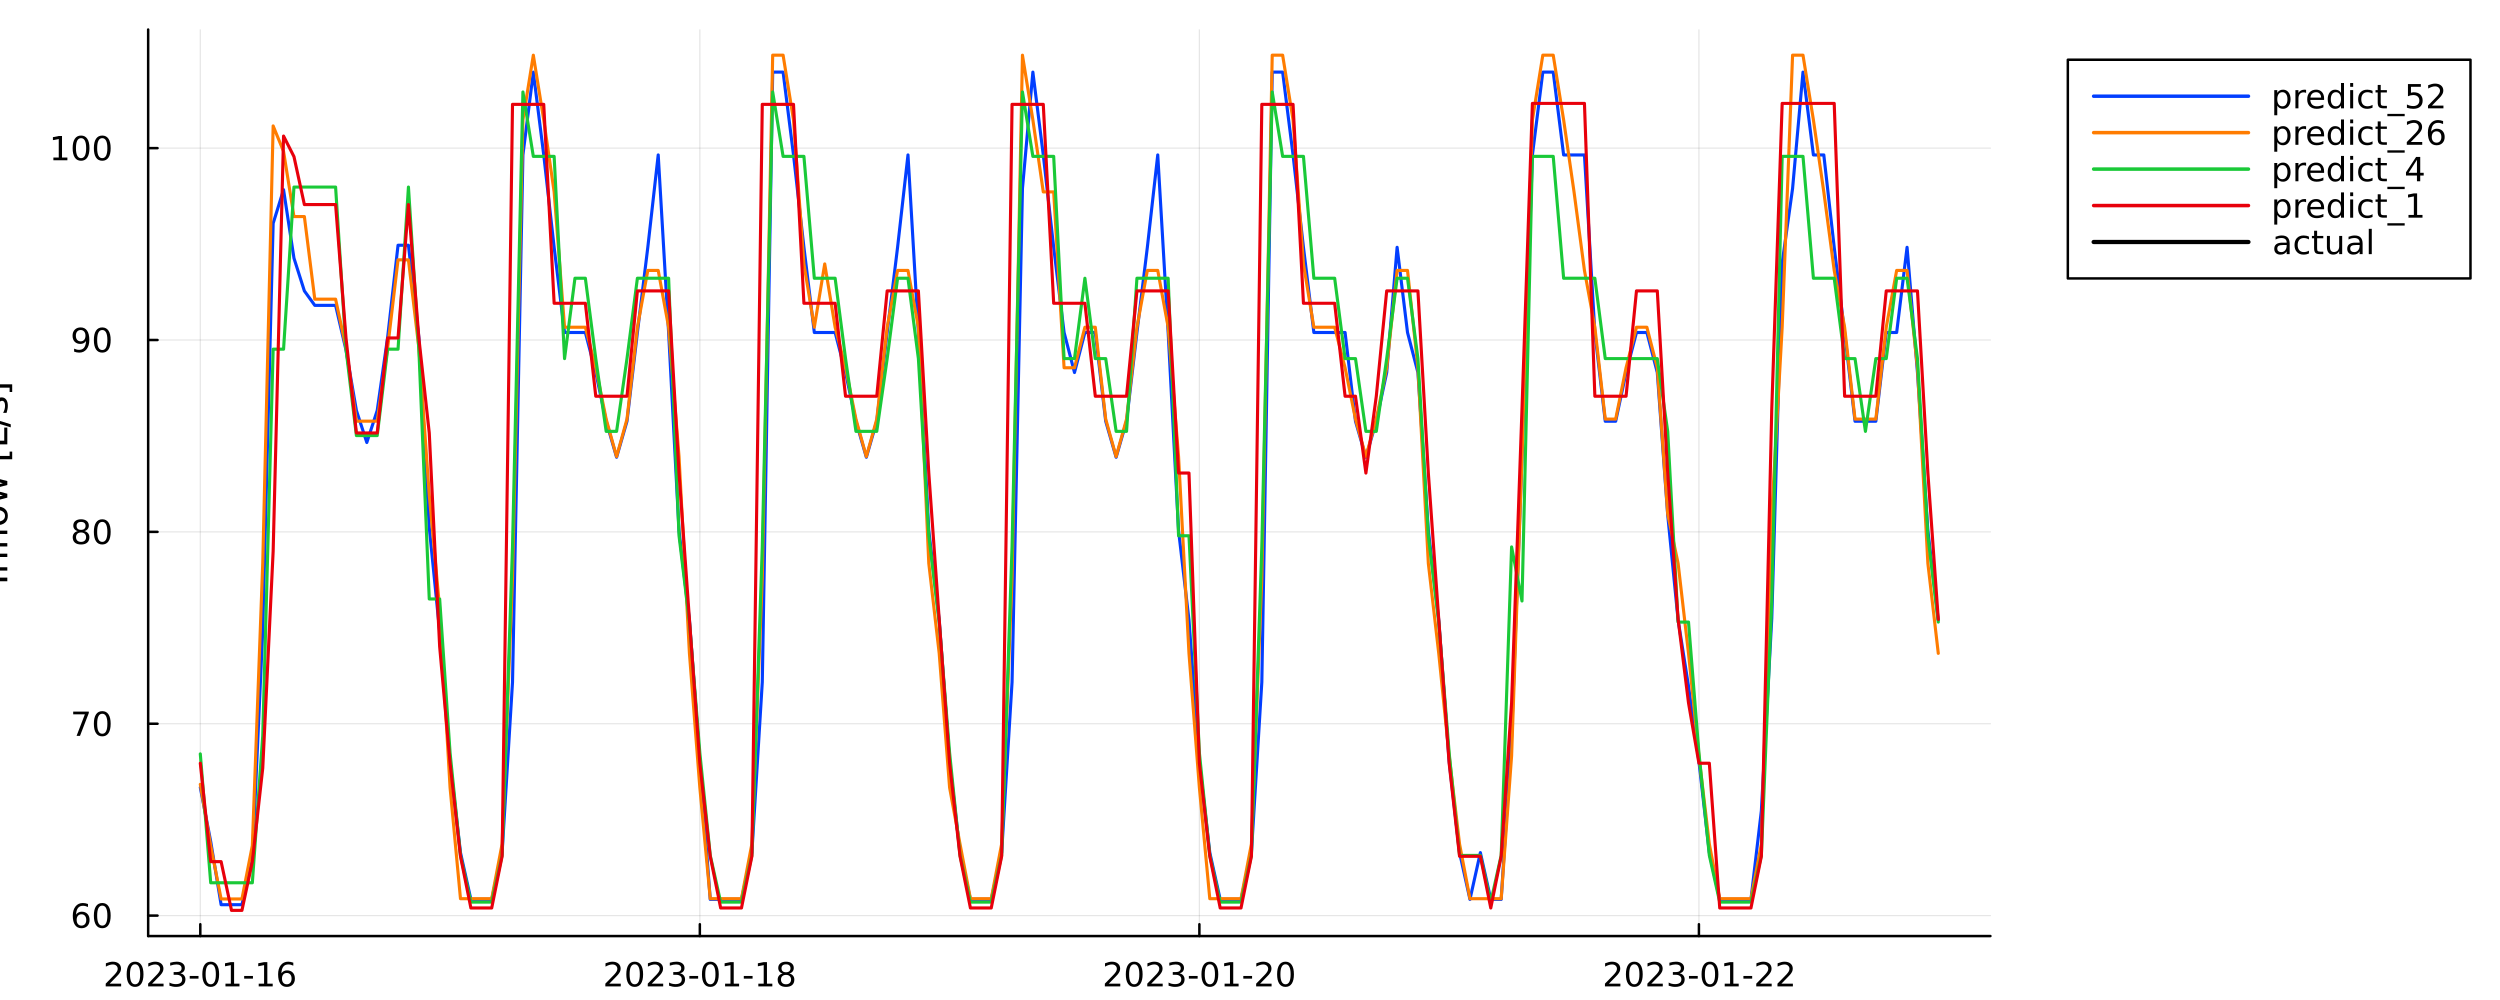 <?xml version="1.0" encoding="utf-8"?>
<svg xmlns="http://www.w3.org/2000/svg" xmlns:xlink="http://www.w3.org/1999/xlink" width="1000" height="400" viewBox="0 0 4000 1600">
<rect x="0" y="0" width="4000" height="1600" fill="#333333" stroke="none"/>
<defs>
  <clipPath id="clip440">
    <rect x="0" y="0" width="4000" height="1600"/>
  </clipPath>
</defs>
<path clip-path="url(#clip440)" d="M0 1600 L4000 1600 L4000 0 L0 0  Z" fill="#ffffff" fill-rule="evenodd" fill-opacity="1"/>
<defs>
  <clipPath id="clip441">
    <rect x="800" y="0" width="2801" height="1600"/>
  </clipPath>
</defs>
<path clip-path="url(#clip440)" d="M237.055 1497.68 L3184.67 1497.68 L3184.67 47.244 L237.055 47.244  Z" fill="#ffffff" fill-rule="evenodd" fill-opacity="1"/>
<defs>
  <clipPath id="clip442">
    <rect x="237" y="47" width="2949" height="1451"/>
  </clipPath>
</defs>
<polyline clip-path="url(#clip442)" style="stroke:#000000; stroke-linecap:round; stroke-linejoin:round; stroke-width:2; stroke-opacity:0.1; fill:none" points="320.479,1497.68 320.479,47.244 "/>
<polyline clip-path="url(#clip442)" style="stroke:#000000; stroke-linecap:round; stroke-linejoin:round; stroke-width:2; stroke-opacity:0.1; fill:none" points="1119.74,1497.68 1119.74,47.244 "/>
<polyline clip-path="url(#clip442)" style="stroke:#000000; stroke-linecap:round; stroke-linejoin:round; stroke-width:2; stroke-opacity:0.1; fill:none" points="1919.01,1497.68 1919.01,47.244 "/>
<polyline clip-path="url(#clip442)" style="stroke:#000000; stroke-linecap:round; stroke-linejoin:round; stroke-width:2; stroke-opacity:0.1; fill:none" points="2718.27,1497.68 2718.27,47.244 "/>
<polyline clip-path="url(#clip440)" style="stroke:#000000; stroke-linecap:round; stroke-linejoin:round; stroke-width:4; stroke-opacity:1; fill:none" points="237.055,1497.68 3184.67,1497.68 "/>
<polyline clip-path="url(#clip440)" style="stroke:#000000; stroke-linecap:round; stroke-linejoin:round; stroke-width:4; stroke-opacity:1; fill:none" points="320.479,1497.68 320.479,1478.78 "/>
<polyline clip-path="url(#clip440)" style="stroke:#000000; stroke-linecap:round; stroke-linejoin:round; stroke-width:4; stroke-opacity:1; fill:none" points="1119.74,1497.68 1119.74,1478.78 "/>
<polyline clip-path="url(#clip440)" style="stroke:#000000; stroke-linecap:round; stroke-linejoin:round; stroke-width:4; stroke-opacity:1; fill:none" points="1919.01,1497.68 1919.01,1478.78 "/>
<polyline clip-path="url(#clip440)" style="stroke:#000000; stroke-linecap:round; stroke-linejoin:round; stroke-width:4; stroke-opacity:1; fill:none" points="2718.27,1497.68 2718.27,1478.78 "/>
<path clip-path="url(#clip440)" d="M175.466 1573.85 L193.826 1573.85 L193.826 1578.28 L169.138 1578.28 L169.138 1573.85 Q172.133 1570.75 177.289 1565.55 Q182.472 1560.31 183.8 1558.8 Q186.326 1555.96 187.315 1554.01 Q188.331 1552.03 188.331 1550.13 Q188.331 1547.03 186.143 1545.08 Q183.982 1543.12 180.492 1543.12 Q178.018 1543.12 175.258 1543.98 Q172.524 1544.84 169.399 1546.59 L169.399 1541.27 Q172.576 1540 175.336 1539.35 Q178.097 1538.7 180.388 1538.7 Q186.43 1538.7 190.024 1541.72 Q193.617 1544.74 193.617 1549.79 Q193.617 1552.19 192.706 1554.35 Q191.821 1556.48 189.451 1559.4 Q188.8 1560.15 185.31 1563.77 Q181.821 1567.37 175.466 1573.85 Z" fill="#000000" fill-rule="nonzero" fill-opacity="1" /><path clip-path="url(#clip440)" d="M216.117 1542.86 Q212.055 1542.86 209.997 1546.87 Q207.966 1550.86 207.966 1558.88 Q207.966 1566.87 209.997 1570.88 Q212.055 1574.87 216.117 1574.87 Q220.206 1574.87 222.237 1570.88 Q224.294 1566.87 224.294 1558.88 Q224.294 1550.86 222.237 1546.87 Q220.206 1542.86 216.117 1542.86 M216.117 1538.7 Q222.654 1538.7 226.091 1543.88 Q229.555 1549.04 229.555 1558.88 Q229.555 1568.7 226.091 1573.88 Q222.654 1579.04 216.117 1579.04 Q209.581 1579.04 206.117 1573.88 Q202.68 1568.7 202.68 1558.88 Q202.68 1549.04 206.117 1543.88 Q209.581 1538.7 216.117 1538.7 Z" fill="#000000" fill-rule="nonzero" fill-opacity="1" /><path clip-path="url(#clip440)" d="M243.331 1573.85 L261.69 1573.85 L261.69 1578.28 L237.003 1578.28 L237.003 1573.85 Q239.997 1570.75 245.154 1565.55 Q250.336 1560.31 251.664 1558.8 Q254.19 1555.96 255.18 1554.01 Q256.195 1552.03 256.195 1550.13 Q256.195 1547.03 254.008 1545.08 Q251.846 1543.12 248.357 1543.12 Q245.883 1543.12 243.122 1543.98 Q240.388 1544.84 237.263 1546.59 L237.263 1541.27 Q240.44 1540 243.2 1539.35 Q245.961 1538.7 248.252 1538.7 Q254.294 1538.7 257.888 1541.72 Q261.482 1544.74 261.482 1549.79 Q261.482 1552.19 260.57 1554.35 Q259.685 1556.48 257.315 1559.4 Q256.664 1560.15 253.174 1563.77 Q249.685 1567.37 243.331 1573.85 Z" fill="#000000" fill-rule="nonzero" fill-opacity="1" /><path clip-path="url(#clip440)" d="M288.669 1557.32 Q292.445 1558.12 294.554 1560.68 Q296.69 1563.23 296.69 1566.98 Q296.69 1572.73 292.731 1575.88 Q288.773 1579.04 281.481 1579.04 Q279.034 1579.04 276.429 1578.54 Q273.851 1578.07 271.091 1577.11 L271.091 1572.03 Q273.278 1573.31 275.883 1573.96 Q278.487 1574.61 281.325 1574.61 Q286.273 1574.61 288.851 1572.65 Q291.455 1570.7 291.455 1566.98 Q291.455 1563.54 289.034 1561.61 Q286.638 1559.66 282.341 1559.66 L277.81 1559.66 L277.81 1555.34 L282.549 1555.34 Q286.429 1555.34 288.487 1553.8 Q290.544 1552.24 290.544 1549.32 Q290.544 1546.33 288.409 1544.74 Q286.299 1543.12 282.341 1543.12 Q280.179 1543.12 277.705 1543.59 Q275.232 1544.06 272.263 1545.05 L272.263 1540.36 Q275.258 1539.53 277.862 1539.11 Q280.492 1538.7 282.81 1538.7 Q288.799 1538.7 292.289 1541.43 Q295.778 1544.14 295.778 1548.77 Q295.778 1552 293.929 1554.24 Q292.08 1556.46 288.669 1557.32 Z" fill="#000000" fill-rule="nonzero" fill-opacity="1" /><path clip-path="url(#clip440)" d="M303.565 1561.54 L317.601 1561.54 L317.601 1565.81 L303.565 1565.81 L303.565 1561.54 Z" fill="#000000" fill-rule="nonzero" fill-opacity="1" /><path clip-path="url(#clip440)" d="M337.158 1542.86 Q333.096 1542.86 331.039 1546.87 Q329.007 1550.86 329.007 1558.88 Q329.007 1566.87 331.039 1570.88 Q333.096 1574.87 337.158 1574.87 Q341.247 1574.87 343.278 1570.88 Q345.335 1566.87 345.335 1558.88 Q345.335 1550.86 343.278 1546.87 Q341.247 1542.86 337.158 1542.86 M337.158 1538.7 Q343.695 1538.7 347.132 1543.88 Q350.596 1549.04 350.596 1558.88 Q350.596 1568.7 347.132 1573.88 Q343.695 1579.04 337.158 1579.04 Q330.622 1579.04 327.158 1573.88 Q323.721 1568.7 323.721 1558.88 Q323.721 1549.04 327.158 1543.88 Q330.622 1538.7 337.158 1538.7 Z" fill="#000000" fill-rule="nonzero" fill-opacity="1" /><path clip-path="url(#clip440)" d="M360.752 1573.85 L369.346 1573.85 L369.346 1544.19 L359.997 1546.07 L359.997 1541.27 L369.294 1539.4 L374.554 1539.4 L374.554 1573.85 L383.148 1573.85 L383.148 1578.28 L360.752 1578.28 L360.752 1573.85 Z" fill="#000000" fill-rule="nonzero" fill-opacity="1" /><path clip-path="url(#clip440)" d="M390.674 1561.54 L404.71 1561.54 L404.71 1565.81 L390.674 1565.81 L390.674 1561.54 Z" fill="#000000" fill-rule="nonzero" fill-opacity="1" /><path clip-path="url(#clip440)" d="M413.929 1573.85 L422.522 1573.85 L422.522 1544.19 L413.173 1546.07 L413.173 1541.27 L422.47 1539.4 L427.731 1539.4 L427.731 1573.85 L436.324 1573.85 L436.324 1578.28 L413.929 1578.28 L413.929 1573.85 Z" fill="#000000" fill-rule="nonzero" fill-opacity="1" /><path clip-path="url(#clip440)" d="M458.85 1556.74 Q455.309 1556.74 453.225 1559.17 Q451.168 1561.59 451.168 1565.81 Q451.168 1570 453.225 1572.45 Q455.309 1574.87 458.85 1574.87 Q462.392 1574.87 464.449 1572.45 Q466.533 1570 466.533 1565.81 Q466.533 1561.59 464.449 1559.17 Q462.392 1556.74 458.85 1556.74 M469.293 1540.26 L469.293 1545.05 Q467.314 1544.11 465.283 1543.62 Q463.277 1543.12 461.298 1543.12 Q456.09 1543.12 453.33 1546.64 Q450.595 1550.16 450.205 1557.26 Q451.741 1555 454.059 1553.8 Q456.376 1552.58 459.163 1552.58 Q465.022 1552.58 468.408 1556.14 Q471.819 1559.69 471.819 1565.81 Q471.819 1571.8 468.277 1575.42 Q464.736 1579.04 458.85 1579.04 Q452.106 1579.04 448.538 1573.88 Q444.97 1568.7 444.97 1558.88 Q444.97 1549.66 449.345 1544.19 Q453.72 1538.7 461.09 1538.7 Q463.069 1538.7 465.074 1539.09 Q467.105 1539.48 469.293 1540.26 Z" fill="#000000" fill-rule="nonzero" fill-opacity="1" /><path clip-path="url(#clip440)" d="M974.874 1573.85 L993.233 1573.85 L993.233 1578.28 L968.546 1578.28 L968.546 1573.85 Q971.54 1570.75 976.697 1565.55 Q981.879 1560.31 983.207 1558.8 Q985.733 1555.96 986.723 1554.01 Q987.738 1552.03 987.738 1550.13 Q987.738 1547.03 985.551 1545.08 Q983.389 1543.12 979.9 1543.12 Q977.426 1543.12 974.665 1543.98 Q971.931 1544.84 968.806 1546.59 L968.806 1541.27 Q971.983 1540 974.743 1539.35 Q977.504 1538.7 979.795 1538.7 Q985.837 1538.7 989.431 1541.72 Q993.025 1544.74 993.025 1549.79 Q993.025 1552.19 992.113 1554.35 Q991.228 1556.48 988.858 1559.4 Q988.207 1560.15 984.717 1563.77 Q981.228 1567.37 974.874 1573.85 Z" fill="#000000" fill-rule="nonzero" fill-opacity="1" /><path clip-path="url(#clip440)" d="M1015.52 1542.86 Q1011.46 1542.86 1009.4 1546.87 Q1007.37 1550.86 1007.37 1558.88 Q1007.37 1566.87 1009.4 1570.88 Q1011.46 1574.87 1015.52 1574.87 Q1019.61 1574.87 1021.64 1570.88 Q1023.7 1566.87 1023.7 1558.88 Q1023.7 1550.86 1021.64 1546.87 Q1019.61 1542.86 1015.52 1542.86 M1015.52 1538.7 Q1022.06 1538.7 1025.5 1543.88 Q1028.96 1549.04 1028.96 1558.88 Q1028.96 1568.7 1025.5 1573.88 Q1022.06 1579.04 1015.52 1579.04 Q1008.99 1579.04 1005.52 1573.88 Q1002.09 1568.7 1002.09 1558.88 Q1002.09 1549.04 1005.52 1543.88 Q1008.99 1538.7 1015.52 1538.7 Z" fill="#000000" fill-rule="nonzero" fill-opacity="1" /><path clip-path="url(#clip440)" d="M1042.74 1573.85 L1061.1 1573.85 L1061.1 1578.28 L1036.41 1578.28 L1036.41 1573.85 Q1039.4 1570.75 1044.56 1565.55 Q1049.74 1560.31 1051.07 1558.8 Q1053.6 1555.96 1054.59 1554.01 Q1055.6 1552.03 1055.6 1550.13 Q1055.6 1547.03 1053.41 1545.08 Q1051.25 1543.12 1047.76 1543.12 Q1045.29 1543.12 1042.53 1543.98 Q1039.8 1544.84 1036.67 1546.59 L1036.67 1541.27 Q1039.85 1540 1042.61 1539.35 Q1045.37 1538.7 1047.66 1538.7 Q1053.7 1538.7 1057.3 1541.72 Q1060.89 1544.74 1060.89 1549.79 Q1060.89 1552.19 1059.98 1554.35 Q1059.09 1556.48 1056.72 1559.4 Q1056.07 1560.15 1052.58 1563.77 Q1049.09 1567.37 1042.74 1573.85 Z" fill="#000000" fill-rule="nonzero" fill-opacity="1" /><path clip-path="url(#clip440)" d="M1088.08 1557.32 Q1091.85 1558.12 1093.96 1560.68 Q1096.1 1563.23 1096.1 1566.98 Q1096.1 1572.73 1092.14 1575.88 Q1088.18 1579.04 1080.89 1579.04 Q1078.44 1579.04 1075.84 1578.54 Q1073.26 1578.07 1070.5 1577.11 L1070.5 1572.03 Q1072.69 1573.31 1075.29 1573.96 Q1077.89 1574.61 1080.73 1574.61 Q1085.68 1574.61 1088.26 1572.65 Q1090.86 1570.7 1090.86 1566.98 Q1090.86 1563.54 1088.44 1561.61 Q1086.04 1559.66 1081.75 1559.66 L1077.22 1559.66 L1077.22 1555.34 L1081.96 1555.34 Q1085.84 1555.34 1087.89 1553.8 Q1089.95 1552.24 1089.95 1549.32 Q1089.95 1546.33 1087.82 1544.74 Q1085.71 1543.12 1081.75 1543.12 Q1079.59 1543.12 1077.11 1543.59 Q1074.64 1544.06 1071.67 1545.05 L1071.67 1540.36 Q1074.66 1539.53 1077.27 1539.11 Q1079.9 1538.7 1082.22 1538.7 Q1088.21 1538.7 1091.7 1541.43 Q1095.19 1544.14 1095.19 1548.77 Q1095.19 1552 1093.34 1554.24 Q1091.49 1556.46 1088.08 1557.32 Z" fill="#000000" fill-rule="nonzero" fill-opacity="1" /><path clip-path="url(#clip440)" d="M1102.97 1561.54 L1117.01 1561.54 L1117.01 1565.81 L1102.97 1565.81 L1102.97 1561.54 Z" fill="#000000" fill-rule="nonzero" fill-opacity="1" /><path clip-path="url(#clip440)" d="M1136.57 1542.86 Q1132.5 1542.86 1130.45 1546.87 Q1128.41 1550.86 1128.41 1558.88 Q1128.41 1566.87 1130.45 1570.88 Q1132.5 1574.87 1136.57 1574.87 Q1140.65 1574.87 1142.69 1570.88 Q1144.74 1566.87 1144.74 1558.88 Q1144.74 1550.86 1142.69 1546.87 Q1140.65 1542.86 1136.57 1542.86 M1136.57 1538.7 Q1143.1 1538.7 1146.54 1543.88 Q1150 1549.04 1150 1558.88 Q1150 1568.7 1146.54 1573.88 Q1143.1 1579.04 1136.57 1579.04 Q1130.03 1579.04 1126.57 1573.88 Q1123.13 1568.7 1123.13 1558.88 Q1123.13 1549.04 1126.57 1543.88 Q1130.03 1538.7 1136.57 1538.7 Z" fill="#000000" fill-rule="nonzero" fill-opacity="1" /><path clip-path="url(#clip440)" d="M1160.16 1573.85 L1168.75 1573.85 L1168.75 1544.19 L1159.4 1546.07 L1159.4 1541.27 L1168.7 1539.4 L1173.96 1539.4 L1173.96 1573.85 L1182.55 1573.85 L1182.55 1578.28 L1160.16 1578.28 L1160.16 1573.85 Z" fill="#000000" fill-rule="nonzero" fill-opacity="1" /><path clip-path="url(#clip440)" d="M1190.08 1561.54 L1204.12 1561.54 L1204.12 1565.81 L1190.08 1565.81 L1190.08 1561.54 Z" fill="#000000" fill-rule="nonzero" fill-opacity="1" /><path clip-path="url(#clip440)" d="M1213.34 1573.85 L1221.93 1573.85 L1221.93 1544.19 L1212.58 1546.07 L1212.58 1541.27 L1221.88 1539.4 L1227.14 1539.4 L1227.14 1573.85 L1235.73 1573.85 L1235.73 1578.28 L1213.34 1578.28 L1213.34 1573.85 Z" fill="#000000" fill-rule="nonzero" fill-opacity="1" /><path clip-path="url(#clip440)" d="M1257.61 1559.82 Q1253.86 1559.82 1251.7 1561.82 Q1249.56 1563.83 1249.56 1567.34 Q1249.56 1570.86 1251.7 1572.86 Q1253.86 1574.87 1257.61 1574.87 Q1261.36 1574.87 1263.52 1572.86 Q1265.68 1570.83 1265.68 1567.34 Q1265.68 1563.83 1263.52 1561.82 Q1261.38 1559.82 1257.61 1559.82 M1252.35 1557.58 Q1248.96 1556.74 1247.06 1554.43 Q1245.18 1552.11 1245.18 1548.77 Q1245.18 1544.11 1248.49 1541.41 Q1251.83 1538.7 1257.61 1538.7 Q1263.41 1538.7 1266.72 1541.41 Q1270.03 1544.11 1270.03 1548.77 Q1270.03 1552.11 1268.13 1554.43 Q1266.25 1556.74 1262.89 1557.58 Q1266.69 1558.46 1268.8 1561.04 Q1270.94 1563.62 1270.94 1567.34 Q1270.94 1572.99 1267.48 1576.01 Q1264.04 1579.04 1257.61 1579.04 Q1251.17 1579.04 1247.71 1576.01 Q1244.27 1572.99 1244.27 1567.34 Q1244.27 1563.62 1246.41 1561.04 Q1248.54 1558.46 1252.35 1557.58 M1250.42 1549.27 Q1250.42 1552.29 1252.29 1553.98 Q1254.2 1555.68 1257.61 1555.68 Q1260.99 1555.68 1262.89 1553.98 Q1264.82 1552.29 1264.82 1549.27 Q1264.82 1546.25 1262.89 1544.56 Q1260.99 1542.86 1257.61 1542.86 Q1254.2 1542.86 1252.29 1544.56 Q1250.42 1546.25 1250.42 1549.27 Z" fill="#000000" fill-rule="nonzero" fill-opacity="1" /><path clip-path="url(#clip440)" d="M1774.09 1573.85 L1792.44 1573.85 L1792.44 1578.28 L1767.76 1578.28 L1767.76 1573.85 Q1770.75 1570.75 1775.91 1565.55 Q1781.09 1560.31 1782.42 1558.8 Q1784.94 1555.96 1785.93 1554.01 Q1786.95 1552.03 1786.95 1550.13 Q1786.95 1547.03 1784.76 1545.08 Q1782.6 1543.12 1779.11 1543.12 Q1776.64 1543.12 1773.88 1543.98 Q1771.14 1544.84 1768.02 1546.59 L1768.02 1541.27 Q1771.19 1540 1773.96 1539.35 Q1776.72 1538.7 1779.01 1538.7 Q1785.05 1538.7 1788.64 1541.72 Q1792.24 1544.74 1792.24 1549.79 Q1792.24 1552.19 1791.32 1554.35 Q1790.44 1556.48 1788.07 1559.4 Q1787.42 1560.15 1783.93 1563.77 Q1780.44 1567.37 1774.09 1573.85 Z" fill="#000000" fill-rule="nonzero" fill-opacity="1" /><path clip-path="url(#clip440)" d="M1814.74 1542.86 Q1810.67 1542.86 1808.62 1546.87 Q1806.59 1550.86 1806.59 1558.88 Q1806.59 1566.87 1808.62 1570.88 Q1810.67 1574.87 1814.74 1574.87 Q1818.82 1574.87 1820.86 1570.88 Q1822.91 1566.87 1822.91 1558.88 Q1822.91 1550.86 1820.86 1546.87 Q1818.82 1542.86 1814.74 1542.86 M1814.74 1538.7 Q1821.27 1538.7 1824.71 1543.88 Q1828.17 1549.04 1828.17 1558.88 Q1828.17 1568.7 1824.71 1573.88 Q1821.27 1579.04 1814.74 1579.04 Q1808.2 1579.04 1804.74 1573.88 Q1801.3 1568.7 1801.3 1558.88 Q1801.3 1549.04 1804.74 1543.88 Q1808.2 1538.7 1814.74 1538.7 Z" fill="#000000" fill-rule="nonzero" fill-opacity="1" /><path clip-path="url(#clip440)" d="M1841.95 1573.85 L1860.31 1573.85 L1860.31 1578.28 L1835.62 1578.28 L1835.62 1573.85 Q1838.62 1570.75 1843.77 1565.55 Q1848.95 1560.31 1850.28 1558.8 Q1852.81 1555.96 1853.8 1554.01 Q1854.81 1552.03 1854.81 1550.13 Q1854.81 1547.03 1852.63 1545.08 Q1850.47 1543.12 1846.98 1543.12 Q1844.5 1543.12 1841.74 1543.98 Q1839.01 1544.84 1835.88 1546.59 L1835.88 1541.27 Q1839.06 1540 1841.82 1539.35 Q1844.58 1538.7 1846.87 1538.7 Q1852.91 1538.7 1856.51 1541.72 Q1860.1 1544.74 1860.1 1549.79 Q1860.1 1552.19 1859.19 1554.35 Q1858.3 1556.48 1855.93 1559.4 Q1855.28 1560.15 1851.79 1563.77 Q1848.3 1567.37 1841.95 1573.85 Z" fill="#000000" fill-rule="nonzero" fill-opacity="1" /><path clip-path="url(#clip440)" d="M1887.29 1557.32 Q1891.06 1558.12 1893.17 1560.68 Q1895.31 1563.23 1895.31 1566.98 Q1895.31 1572.73 1891.35 1575.88 Q1887.39 1579.04 1880.1 1579.04 Q1877.65 1579.04 1875.05 1578.54 Q1872.47 1578.07 1869.71 1577.11 L1869.71 1572.03 Q1871.9 1573.31 1874.5 1573.96 Q1877.11 1574.61 1879.94 1574.61 Q1884.89 1574.61 1887.47 1572.65 Q1890.07 1570.7 1890.07 1566.98 Q1890.07 1563.54 1887.65 1561.61 Q1885.26 1559.66 1880.96 1559.66 L1876.43 1559.66 L1876.43 1555.34 L1881.17 1555.34 Q1885.05 1555.34 1887.11 1553.8 Q1889.16 1552.24 1889.16 1549.32 Q1889.16 1546.33 1887.03 1544.74 Q1884.92 1543.12 1880.96 1543.12 Q1878.8 1543.12 1876.32 1543.59 Q1873.85 1544.06 1870.88 1545.05 L1870.88 1540.36 Q1873.88 1539.53 1876.48 1539.11 Q1879.11 1538.7 1881.43 1538.7 Q1887.42 1538.7 1890.91 1541.43 Q1894.4 1544.14 1894.4 1548.77 Q1894.4 1552 1892.55 1554.24 Q1890.7 1556.46 1887.29 1557.32 Z" fill="#000000" fill-rule="nonzero" fill-opacity="1" /><path clip-path="url(#clip440)" d="M1902.18 1561.54 L1916.22 1561.54 L1916.22 1565.81 L1902.18 1565.81 L1902.18 1561.54 Z" fill="#000000" fill-rule="nonzero" fill-opacity="1" /><path clip-path="url(#clip440)" d="M1935.78 1542.86 Q1931.71 1542.86 1929.66 1546.87 Q1927.63 1550.86 1927.63 1558.88 Q1927.63 1566.87 1929.66 1570.88 Q1931.71 1574.87 1935.78 1574.87 Q1939.87 1574.87 1941.9 1570.88 Q1943.95 1566.87 1943.95 1558.88 Q1943.95 1550.86 1941.9 1546.87 Q1939.87 1542.86 1935.78 1542.86 M1935.78 1538.7 Q1942.31 1538.7 1945.75 1543.88 Q1949.21 1549.04 1949.21 1558.88 Q1949.21 1568.7 1945.75 1573.88 Q1942.31 1579.04 1935.78 1579.04 Q1929.24 1579.04 1925.78 1573.88 Q1922.34 1568.7 1922.34 1558.88 Q1922.34 1549.04 1925.78 1543.88 Q1929.24 1538.7 1935.78 1538.7 Z" fill="#000000" fill-rule="nonzero" fill-opacity="1" /><path clip-path="url(#clip440)" d="M1959.37 1573.85 L1967.96 1573.85 L1967.96 1544.19 L1958.62 1546.07 L1958.62 1541.27 L1967.91 1539.4 L1973.17 1539.4 L1973.17 1573.85 L1981.77 1573.85 L1981.77 1578.28 L1959.37 1578.28 L1959.37 1573.85 Z" fill="#000000" fill-rule="nonzero" fill-opacity="1" /><path clip-path="url(#clip440)" d="M1989.29 1561.54 L2003.33 1561.54 L2003.33 1565.81 L1989.29 1565.81 L1989.29 1561.54 Z" fill="#000000" fill-rule="nonzero" fill-opacity="1" /><path clip-path="url(#clip440)" d="M2016.17 1573.85 L2034.53 1573.85 L2034.53 1578.28 L2009.84 1578.28 L2009.84 1573.85 Q2012.83 1570.75 2017.99 1565.55 Q2023.17 1560.31 2024.5 1558.8 Q2027.03 1555.96 2028.02 1554.01 Q2029.03 1552.03 2029.03 1550.13 Q2029.03 1547.03 2026.84 1545.08 Q2024.68 1543.12 2021.19 1543.12 Q2018.72 1543.12 2015.96 1543.98 Q2013.22 1544.84 2010.1 1546.59 L2010.1 1541.27 Q2013.28 1540 2016.04 1539.35 Q2018.8 1538.7 2021.09 1538.7 Q2027.13 1538.7 2030.72 1541.72 Q2034.32 1544.74 2034.32 1549.79 Q2034.32 1552.19 2033.41 1554.35 Q2032.52 1556.48 2030.15 1559.4 Q2029.5 1560.15 2026.01 1563.77 Q2022.52 1567.37 2016.17 1573.85 Z" fill="#000000" fill-rule="nonzero" fill-opacity="1" /><path clip-path="url(#clip440)" d="M2056.82 1542.86 Q2052.76 1542.86 2050.7 1546.87 Q2048.67 1550.86 2048.67 1558.88 Q2048.67 1566.87 2050.7 1570.88 Q2052.76 1574.87 2056.82 1574.87 Q2060.91 1574.87 2062.94 1570.88 Q2065 1566.87 2065 1558.88 Q2065 1550.86 2062.94 1546.87 Q2060.91 1542.86 2056.82 1542.86 M2056.82 1538.7 Q2063.35 1538.7 2066.79 1543.88 Q2070.26 1549.04 2070.26 1558.88 Q2070.26 1568.7 2066.79 1573.88 Q2063.35 1579.04 2056.82 1579.04 Q2050.28 1579.04 2046.82 1573.88 Q2043.38 1568.7 2043.38 1558.88 Q2043.38 1549.04 2046.82 1543.88 Q2050.28 1538.7 2056.82 1538.7 Z" fill="#000000" fill-rule="nonzero" fill-opacity="1" /><path clip-path="url(#clip440)" d="M2574.25 1573.85 L2592.61 1573.85 L2592.61 1578.28 L2567.92 1578.28 L2567.92 1573.85 Q2570.91 1570.75 2576.07 1565.55 Q2581.25 1560.31 2582.58 1558.8 Q2585.11 1555.96 2586.1 1554.01 Q2587.11 1552.03 2587.11 1550.13 Q2587.11 1547.03 2584.92 1545.08 Q2582.76 1543.12 2579.27 1543.12 Q2576.8 1543.12 2574.04 1543.98 Q2571.31 1544.84 2568.18 1546.59 L2568.18 1541.27 Q2571.36 1540 2574.12 1539.35 Q2576.88 1538.7 2579.17 1538.7 Q2585.21 1538.7 2588.81 1541.72 Q2592.4 1544.74 2592.4 1549.79 Q2592.4 1552.19 2591.49 1554.35 Q2590.6 1556.48 2588.23 1559.4 Q2587.58 1560.15 2584.09 1563.77 Q2580.6 1567.37 2574.25 1573.85 Z" fill="#000000" fill-rule="nonzero" fill-opacity="1" /><path clip-path="url(#clip440)" d="M2614.9 1542.86 Q2610.84 1542.86 2608.78 1546.87 Q2606.75 1550.86 2606.75 1558.88 Q2606.75 1566.87 2608.78 1570.88 Q2610.84 1574.87 2614.9 1574.87 Q2618.99 1574.87 2621.02 1570.88 Q2623.08 1566.87 2623.08 1558.88 Q2623.08 1550.86 2621.02 1546.87 Q2618.99 1542.86 2614.9 1542.86 M2614.9 1538.7 Q2621.44 1538.7 2624.87 1543.88 Q2628.34 1549.04 2628.34 1558.88 Q2628.34 1568.7 2624.87 1573.88 Q2621.44 1579.04 2614.9 1579.04 Q2608.36 1579.04 2604.9 1573.88 Q2601.46 1568.7 2601.46 1558.88 Q2601.46 1549.04 2604.9 1543.88 Q2608.36 1538.7 2614.9 1538.7 Z" fill="#000000" fill-rule="nonzero" fill-opacity="1" /><path clip-path="url(#clip440)" d="M2642.11 1573.85 L2660.47 1573.85 L2660.47 1578.28 L2635.78 1578.28 L2635.78 1573.85 Q2638.78 1570.75 2643.94 1565.55 Q2649.12 1560.31 2650.45 1558.8 Q2652.97 1555.96 2653.96 1554.01 Q2654.98 1552.03 2654.98 1550.13 Q2654.98 1547.03 2652.79 1545.08 Q2650.63 1543.12 2647.14 1543.12 Q2644.66 1543.12 2641.9 1543.98 Q2639.17 1544.84 2636.04 1546.59 L2636.04 1541.27 Q2639.22 1540 2641.98 1539.35 Q2644.74 1538.7 2647.03 1538.7 Q2653.08 1538.7 2656.67 1541.72 Q2660.26 1544.74 2660.26 1549.79 Q2660.26 1552.19 2659.35 1554.35 Q2658.47 1556.48 2656.1 1559.4 Q2655.45 1560.15 2651.96 1563.77 Q2648.47 1567.37 2642.11 1573.85 Z" fill="#000000" fill-rule="nonzero" fill-opacity="1" /><path clip-path="url(#clip440)" d="M2687.45 1557.32 Q2691.23 1558.12 2693.34 1560.68 Q2695.47 1563.23 2695.47 1566.98 Q2695.47 1572.73 2691.51 1575.88 Q2687.55 1579.04 2680.26 1579.04 Q2677.82 1579.04 2675.21 1578.54 Q2672.63 1578.07 2669.87 1577.11 L2669.87 1572.03 Q2672.06 1573.31 2674.66 1573.96 Q2677.27 1574.61 2680.11 1574.61 Q2685.05 1574.61 2687.63 1572.65 Q2690.24 1570.7 2690.24 1566.98 Q2690.24 1563.54 2687.82 1561.61 Q2685.42 1559.66 2681.12 1559.66 L2676.59 1559.66 L2676.59 1555.34 L2681.33 1555.34 Q2685.21 1555.34 2687.27 1553.8 Q2689.33 1552.24 2689.33 1549.32 Q2689.33 1546.33 2687.19 1544.74 Q2685.08 1543.12 2681.12 1543.12 Q2678.96 1543.12 2676.49 1543.59 Q2674.01 1544.06 2671.04 1545.05 L2671.04 1540.36 Q2674.04 1539.53 2676.64 1539.11 Q2679.27 1538.7 2681.59 1538.7 Q2687.58 1538.7 2691.07 1541.43 Q2694.56 1544.14 2694.56 1548.77 Q2694.56 1552 2692.71 1554.24 Q2690.86 1556.46 2687.45 1557.32 Z" fill="#000000" fill-rule="nonzero" fill-opacity="1" /><path clip-path="url(#clip440)" d="M2702.35 1561.54 L2716.38 1561.54 L2716.38 1565.81 L2702.35 1565.81 L2702.35 1561.54 Z" fill="#000000" fill-rule="nonzero" fill-opacity="1" /><path clip-path="url(#clip440)" d="M2735.94 1542.86 Q2731.88 1542.86 2729.82 1546.87 Q2727.79 1550.86 2727.79 1558.88 Q2727.79 1566.87 2729.82 1570.88 Q2731.88 1574.87 2735.94 1574.87 Q2740.03 1574.87 2742.06 1570.88 Q2744.12 1566.87 2744.12 1558.88 Q2744.12 1550.86 2742.06 1546.87 Q2740.03 1542.86 2735.94 1542.86 M2735.94 1538.7 Q2742.48 1538.7 2745.91 1543.88 Q2749.38 1549.04 2749.38 1558.88 Q2749.38 1568.7 2745.91 1573.88 Q2742.48 1579.04 2735.94 1579.04 Q2729.4 1579.04 2725.94 1573.88 Q2722.5 1568.7 2722.5 1558.88 Q2722.5 1549.04 2725.94 1543.88 Q2729.4 1538.7 2735.94 1538.7 Z" fill="#000000" fill-rule="nonzero" fill-opacity="1" /><path clip-path="url(#clip440)" d="M2759.53 1573.85 L2768.13 1573.85 L2768.13 1544.19 L2758.78 1546.07 L2758.78 1541.27 L2768.07 1539.4 L2773.34 1539.4 L2773.34 1573.85 L2781.93 1573.85 L2781.93 1578.28 L2759.53 1578.28 L2759.53 1573.85 Z" fill="#000000" fill-rule="nonzero" fill-opacity="1" /><path clip-path="url(#clip440)" d="M2789.46 1561.54 L2803.49 1561.54 L2803.49 1565.81 L2789.46 1565.81 L2789.46 1561.54 Z" fill="#000000" fill-rule="nonzero" fill-opacity="1" /><path clip-path="url(#clip440)" d="M2816.33 1573.85 L2834.69 1573.85 L2834.69 1578.28 L2810 1578.28 L2810 1573.85 Q2813 1570.75 2818.15 1565.55 Q2823.34 1560.31 2824.66 1558.8 Q2827.19 1555.96 2828.18 1554.01 Q2829.19 1552.03 2829.19 1550.13 Q2829.19 1547.03 2827.01 1545.08 Q2824.85 1543.12 2821.36 1543.12 Q2818.88 1543.12 2816.12 1543.98 Q2813.39 1544.84 2810.26 1546.59 L2810.26 1541.27 Q2813.44 1540 2816.2 1539.35 Q2818.96 1538.7 2821.25 1538.7 Q2827.29 1538.7 2830.89 1541.72 Q2834.48 1544.74 2834.48 1549.79 Q2834.48 1552.19 2833.57 1554.35 Q2832.68 1556.48 2830.31 1559.4 Q2829.66 1560.15 2826.17 1563.77 Q2822.68 1567.37 2816.33 1573.85 Z" fill="#000000" fill-rule="nonzero" fill-opacity="1" /><path clip-path="url(#clip440)" d="M2850.26 1573.85 L2868.62 1573.85 L2868.62 1578.28 L2843.93 1578.28 L2843.93 1573.85 Q2846.93 1570.75 2852.08 1565.55 Q2857.27 1560.31 2858.6 1558.8 Q2861.12 1555.96 2862.11 1554.01 Q2863.13 1552.03 2863.13 1550.13 Q2863.13 1547.03 2860.94 1545.08 Q2858.78 1543.12 2855.29 1543.12 Q2852.81 1543.12 2850.05 1543.98 Q2847.32 1544.84 2844.19 1546.59 L2844.19 1541.27 Q2847.37 1540 2850.13 1539.35 Q2852.89 1538.7 2855.18 1538.7 Q2861.23 1538.7 2864.82 1541.72 Q2868.41 1544.74 2868.41 1549.79 Q2868.41 1552.19 2867.5 1554.35 Q2866.62 1556.48 2864.25 1559.4 Q2863.6 1560.15 2860.11 1563.77 Q2856.62 1567.37 2850.26 1573.85 Z" fill="#000000" fill-rule="nonzero" fill-opacity="1" /><polyline clip-path="url(#clip442)" style="stroke:#000000; stroke-linecap:round; stroke-linejoin:round; stroke-width:2; stroke-opacity:0.1; fill:none" points="237.055,1464.96 3184.67,1464.96 "/>
<polyline clip-path="url(#clip442)" style="stroke:#000000; stroke-linecap:round; stroke-linejoin:round; stroke-width:2; stroke-opacity:0.1; fill:none" points="237.055,1157.98 3184.67,1157.98 "/>
<polyline clip-path="url(#clip442)" style="stroke:#000000; stroke-linecap:round; stroke-linejoin:round; stroke-width:2; stroke-opacity:0.1; fill:none" points="237.055,850.994 3184.67,850.994 "/>
<polyline clip-path="url(#clip442)" style="stroke:#000000; stroke-linecap:round; stroke-linejoin:round; stroke-width:2; stroke-opacity:0.1; fill:none" points="237.055,544.01 3184.67,544.01 "/>
<polyline clip-path="url(#clip442)" style="stroke:#000000; stroke-linecap:round; stroke-linejoin:round; stroke-width:2; stroke-opacity:0.1; fill:none" points="237.055,237.026 3184.67,237.026 "/>
<polyline clip-path="url(#clip440)" style="stroke:#000000; stroke-linecap:round; stroke-linejoin:round; stroke-width:4; stroke-opacity:1; fill:none" points="237.055,1497.68 237.055,47.244 "/>
<polyline clip-path="url(#clip440)" style="stroke:#000000; stroke-linecap:round; stroke-linejoin:round; stroke-width:4; stroke-opacity:1; fill:none" points="237.055,1464.96 252.047,1464.96 "/>
<polyline clip-path="url(#clip440)" style="stroke:#000000; stroke-linecap:round; stroke-linejoin:round; stroke-width:4; stroke-opacity:1; fill:none" points="237.055,1157.98 252.047,1157.98 "/>
<polyline clip-path="url(#clip440)" style="stroke:#000000; stroke-linecap:round; stroke-linejoin:round; stroke-width:4; stroke-opacity:1; fill:none" points="237.055,850.994 252.047,850.994 "/>
<polyline clip-path="url(#clip440)" style="stroke:#000000; stroke-linecap:round; stroke-linejoin:round; stroke-width:4; stroke-opacity:1; fill:none" points="237.055,544.01 252.047,544.01 "/>
<polyline clip-path="url(#clip440)" style="stroke:#000000; stroke-linecap:round; stroke-linejoin:round; stroke-width:4; stroke-opacity:1; fill:none" points="237.055,237.026 252.047,237.026 "/>
<path clip-path="url(#clip440)" d="M130.337 1462.87 Q126.795 1462.87 124.712 1465.29 Q122.655 1467.71 122.655 1471.93 Q122.655 1476.12 124.712 1478.57 Q126.795 1480.99 130.337 1480.99 Q133.879 1480.99 135.936 1478.57 Q138.019 1476.12 138.019 1471.93 Q138.019 1467.71 135.936 1465.29 Q133.879 1462.87 130.337 1462.87 M140.78 1446.38 L140.78 1451.17 Q138.8 1450.24 136.769 1449.74 Q134.764 1449.25 132.785 1449.25 Q127.577 1449.25 124.816 1452.76 Q122.082 1456.28 121.691 1463.39 Q123.228 1461.12 125.545 1459.92 Q127.863 1458.7 130.649 1458.7 Q136.509 1458.7 139.894 1462.27 Q143.306 1465.81 143.306 1471.93 Q143.306 1477.92 139.764 1481.54 Q136.222 1485.16 130.337 1485.16 Q123.592 1485.16 120.025 1480 Q116.457 1474.82 116.457 1465 Q116.457 1455.78 120.832 1450.31 Q125.207 1444.82 132.577 1444.82 Q134.556 1444.82 136.561 1445.21 Q138.592 1445.6 140.78 1446.38 Z" fill="#000000" fill-rule="nonzero" fill-opacity="1" /><path clip-path="url(#clip440)" d="M163.618 1448.99 Q159.556 1448.99 157.498 1453 Q155.467 1456.98 155.467 1465 Q155.467 1473 157.498 1477.01 Q159.556 1480.99 163.618 1480.99 Q167.707 1480.99 169.738 1477.01 Q171.795 1473 171.795 1465 Q171.795 1456.98 169.738 1453 Q167.707 1448.99 163.618 1448.99 M163.618 1444.82 Q170.154 1444.82 173.592 1450 Q177.055 1455.16 177.055 1465 Q177.055 1474.82 173.592 1480 Q170.154 1485.16 163.618 1485.16 Q157.082 1485.16 153.618 1480 Q150.181 1474.82 150.181 1465 Q150.181 1455.16 153.618 1450 Q157.082 1444.82 163.618 1444.82 Z" fill="#000000" fill-rule="nonzero" fill-opacity="1" /><path clip-path="url(#clip440)" d="M117.108 1138.54 L142.108 1138.54 L142.108 1140.78 L127.993 1177.42 L122.498 1177.42 L135.78 1142.97 L117.108 1142.97 L117.108 1138.54 Z" fill="#000000" fill-rule="nonzero" fill-opacity="1" /><path clip-path="url(#clip440)" d="M163.618 1142 Q159.556 1142 157.498 1146.01 Q155.467 1150 155.467 1158.02 Q155.467 1166.01 157.498 1170.02 Q159.556 1174.01 163.618 1174.01 Q167.707 1174.01 169.738 1170.02 Q171.795 1166.01 171.795 1158.02 Q171.795 1150 169.738 1146.01 Q167.707 1142 163.618 1142 M163.618 1137.83 Q170.154 1137.83 173.592 1143.02 Q177.055 1148.17 177.055 1158.02 Q177.055 1167.83 173.592 1173.02 Q170.154 1178.17 163.618 1178.17 Q157.082 1178.17 153.618 1173.02 Q150.181 1167.83 150.181 1158.02 Q150.181 1148.17 153.618 1143.02 Q157.082 1137.83 163.618 1137.83 Z" fill="#000000" fill-rule="nonzero" fill-opacity="1" /><path clip-path="url(#clip440)" d="M129.686 851.971 Q125.936 851.971 123.775 853.976 Q121.639 855.981 121.639 859.497 Q121.639 863.012 123.775 865.017 Q125.936 867.023 129.686 867.023 Q133.436 867.023 135.597 865.017 Q137.759 862.986 137.759 859.497 Q137.759 855.981 135.597 853.976 Q133.462 851.971 129.686 851.971 M124.426 849.731 Q121.04 848.898 119.139 846.58 Q117.264 844.262 117.264 840.929 Q117.264 836.267 120.571 833.559 Q123.905 830.851 129.686 830.851 Q135.493 830.851 138.8 833.559 Q142.108 836.267 142.108 840.929 Q142.108 844.262 140.207 846.58 Q138.332 848.898 134.972 849.731 Q138.774 850.616 140.884 853.194 Q143.019 855.773 143.019 859.497 Q143.019 865.148 139.556 868.168 Q136.118 871.189 129.686 871.189 Q123.254 871.189 119.79 868.168 Q116.353 865.148 116.353 859.497 Q116.353 855.773 118.488 853.194 Q120.624 850.616 124.426 849.731 M122.498 841.424 Q122.498 844.445 124.373 846.137 Q126.275 847.83 129.686 847.83 Q133.071 847.83 134.972 846.137 Q136.899 844.445 136.899 841.424 Q136.899 838.403 134.972 836.71 Q133.071 835.017 129.686 835.017 Q126.275 835.017 124.373 836.71 Q122.498 838.403 122.498 841.424 Z" fill="#000000" fill-rule="nonzero" fill-opacity="1" /><path clip-path="url(#clip440)" d="M163.618 835.017 Q159.556 835.017 157.498 839.028 Q155.467 843.012 155.467 851.033 Q155.467 859.028 157.498 863.038 Q159.556 867.023 163.618 867.023 Q167.707 867.023 169.738 863.038 Q171.795 859.028 171.795 851.033 Q171.795 843.012 169.738 839.028 Q167.707 835.017 163.618 835.017 M163.618 830.851 Q170.154 830.851 173.592 836.033 Q177.055 841.189 177.055 851.033 Q177.055 860.851 173.592 866.033 Q170.154 871.189 163.618 871.189 Q157.082 871.189 153.618 866.033 Q150.181 860.851 150.181 851.033 Q150.181 841.189 153.618 836.033 Q157.082 830.851 163.618 830.851 Z" fill="#000000" fill-rule="nonzero" fill-opacity="1" /><path clip-path="url(#clip440)" d="M118.592 562.643 L118.592 557.851 Q120.571 558.788 122.603 559.283 Q124.634 559.778 126.587 559.778 Q131.795 559.778 134.53 556.288 Q137.29 552.773 137.681 545.637 Q136.17 547.877 133.853 549.075 Q131.535 550.273 128.722 550.273 Q122.889 550.273 119.478 546.757 Q116.092 543.216 116.092 537.096 Q116.092 531.106 119.634 527.486 Q123.176 523.867 129.061 523.867 Q135.806 523.867 139.347 529.049 Q142.915 534.205 142.915 544.049 Q142.915 553.242 138.54 558.736 Q134.191 564.205 126.821 564.205 Q124.842 564.205 122.811 563.814 Q120.78 563.424 118.592 562.643 M129.061 546.158 Q132.603 546.158 134.66 543.736 Q136.743 541.315 136.743 537.096 Q136.743 532.903 134.66 530.481 Q132.603 528.033 129.061 528.033 Q125.519 528.033 123.436 530.481 Q121.379 532.903 121.379 537.096 Q121.379 541.315 123.436 543.736 Q125.519 546.158 129.061 546.158 Z" fill="#000000" fill-rule="nonzero" fill-opacity="1" /><path clip-path="url(#clip440)" d="M163.618 528.033 Q159.556 528.033 157.498 532.044 Q155.467 536.028 155.467 544.049 Q155.467 552.044 157.498 556.054 Q159.556 560.038 163.618 560.038 Q167.707 560.038 169.738 556.054 Q171.795 552.044 171.795 544.049 Q171.795 536.028 169.738 532.044 Q167.707 528.033 163.618 528.033 M163.618 523.867 Q170.154 523.867 173.592 529.049 Q177.055 534.205 177.055 544.049 Q177.055 553.867 173.592 559.049 Q170.154 564.205 163.618 564.205 Q157.082 564.205 153.618 559.049 Q150.181 553.867 150.181 544.049 Q150.181 534.205 153.618 529.049 Q157.082 523.867 163.618 523.867 Z" fill="#000000" fill-rule="nonzero" fill-opacity="1" /><path clip-path="url(#clip440)" d="M85.415 252.039 L94.009 252.039 L94.009 222.377 L84.66 224.252 L84.66 219.461 L93.957 217.586 L99.217 217.586 L99.217 252.039 L107.811 252.039 L107.811 256.466 L85.415 256.466 L85.415 252.039 Z" fill="#000000" fill-rule="nonzero" fill-opacity="1" /><path clip-path="url(#clip440)" d="M129.686 221.049 Q125.623 221.049 123.566 225.06 Q121.535 229.044 121.535 237.065 Q121.535 245.06 123.566 249.07 Q125.623 253.054 129.686 253.054 Q133.774 253.054 135.806 249.07 Q137.863 245.06 137.863 237.065 Q137.863 229.044 135.806 225.06 Q133.774 221.049 129.686 221.049 M129.686 216.883 Q136.222 216.883 139.66 222.065 Q143.123 227.221 143.123 237.065 Q143.123 246.882 139.66 252.065 Q136.222 257.221 129.686 257.221 Q123.15 257.221 119.686 252.065 Q116.249 246.882 116.249 237.065 Q116.249 227.221 119.686 222.065 Q123.15 216.883 129.686 216.883 Z" fill="#000000" fill-rule="nonzero" fill-opacity="1" /><path clip-path="url(#clip440)" d="M163.618 221.049 Q159.556 221.049 157.498 225.06 Q155.467 229.044 155.467 237.065 Q155.467 245.06 157.498 249.07 Q159.556 253.054 163.618 253.054 Q167.707 253.054 169.738 249.07 Q171.795 245.06 171.795 237.065 Q171.795 229.044 169.738 225.06 Q167.707 221.049 163.618 221.049 M163.618 216.883 Q170.154 216.883 173.592 222.065 Q177.055 227.221 177.055 237.065 Q177.055 246.882 173.592 252.065 Q170.154 257.221 163.618 257.221 Q157.082 257.221 153.618 252.065 Q150.181 246.882 150.181 237.065 Q150.181 227.221 153.618 222.065 Q157.082 216.883 163.618 216.883 Z" fill="#000000" fill-rule="nonzero" fill-opacity="1" /><path clip-path="url(#clip440)" d="M-31.5 930.013 L-31.5 924.168 L11.7 924.168 L11.7 930.013 L-31.5 930.013 Z" fill="#000000" fill-rule="nonzero" fill-opacity="1" /><path clip-path="url(#clip440)" d="M-7.86 885.829 L11.7 885.829 L11.7 891.153 L-7.686 891.153 Q-12.287 891.153 -14.573 892.947 Q-16.859 894.741 -16.859 898.329 Q-16.859 902.641 -14.11 905.129 Q-11.361 907.618 -6.616 907.618 L11.7 907.618 L11.7 912.97 L-20.707 912.97 L-20.707 907.618 L-15.672 907.618 Q-18.595 905.708 -20.042 903.133 Q-21.488 900.528 -21.488 897.143 Q-21.488 891.559 -18.016 888.694 Q-14.573 885.829 -7.86 885.829 Z" fill="#000000" fill-rule="nonzero" fill-opacity="1" /><path clip-path="url(#clip440)" d="M-33.323 858.804 L-28.896 858.804 L-28.896 863.897 Q-28.896 866.761 -27.738 867.89 Q-26.581 868.989 -23.572 868.989 L-20.707 868.989 L-20.707 860.222 L-16.569 860.222 L-16.569 868.989 L11.7 868.989 L11.7 874.342 L-16.569 874.342 L-16.569 879.435 L-20.707 879.435 L-20.707 874.342 L-22.964 874.342 Q-28.375 874.342 -30.834 871.825 Q-33.323 869.308 -33.323 863.839 L-33.323 858.804 Z" fill="#000000" fill-rule="nonzero" fill-opacity="1" /><path clip-path="url(#clip440)" d="M-33.323 854.348 L-33.323 849.024 L11.7 849.024 L11.7 854.348 L-33.323 854.348 Z" fill="#000000" fill-rule="nonzero" fill-opacity="1" /><path clip-path="url(#clip440)" d="M-16.974 825.326 Q-16.974 829.609 -13.618 832.097 Q-10.29 834.585 -4.475 834.585 Q1.341 834.585 4.698 832.126 Q8.025 829.638 8.025 825.326 Q8.025 821.073 4.669 818.584 Q1.312 816.096 -4.475 816.096 Q-10.233 816.096 -13.589 818.584 Q-16.974 821.073 -16.974 825.326 M-21.488 825.326 Q-21.488 818.382 -16.974 814.418 Q-12.461 810.454 -4.475 810.454 Q3.483 810.454 8.025 814.418 Q12.539 818.382 12.539 825.326 Q12.539 832.3 8.025 836.264 Q3.483 840.199 -4.475 840.199 Q-12.461 840.199 -16.974 836.264 Q-21.488 832.3 -21.488 825.326 Z" fill="#000000" fill-rule="nonzero" fill-opacity="1" /><path clip-path="url(#clip440)" d="M-20.707 804.725 L-20.707 799.4 L4.582 792.745 L-20.707 786.119 L-20.707 779.84 L4.582 773.185 L-20.707 766.559 L-20.707 761.235 L11.7 769.713 L11.7 775.992 L-14.862 782.965 L11.7 789.968 L11.7 796.247 L-20.707 804.725 Z" fill="#000000" fill-rule="nonzero" fill-opacity="1" /><path clip-path="url(#clip440)" d="M-33.323 734.818 L-33.323 722.549 L-29.185 722.549 L-29.185 729.493 L15.375 729.493 L15.375 722.549 L19.513 722.549 L19.513 734.818 L-33.323 734.818 Z" fill="#000000" fill-rule="nonzero" fill-opacity="1" /><path clip-path="url(#clip440)" d="M-31.5 710.975 L-31.5 705.13 L6.781 705.13 L6.781 684.094 L11.7 684.094 L11.7 710.975 L-31.5 710.975 Z" fill="#000000" fill-rule="nonzero" fill-opacity="1" /><path clip-path="url(#clip440)" d="M-31.5 668.73 L-31.5 663.811 L17.198 678.857 L17.198 683.776 L-31.5 668.73 Z" fill="#000000" fill-rule="nonzero" fill-opacity="1" /><path clip-path="url(#clip440)" d="M-19.752 637.567 L-14.717 637.567 Q-15.875 639.824 -16.454 642.254 Q-17.032 644.685 -17.032 647.289 Q-17.032 651.253 -15.817 653.25 Q-14.602 655.217 -12.171 655.217 Q-10.319 655.217 -9.249 653.799 Q-8.207 652.382 -7.252 648.099 L-6.847 646.276 Q-5.632 640.605 -3.404 638.232 Q-1.205 635.831 2.759 635.831 Q7.273 635.831 9.906 639.419 Q12.539 642.978 12.539 649.228 Q12.539 651.832 12.018 654.667 Q11.527 657.474 10.514 660.599 L5.016 660.599 Q6.55 657.648 7.331 654.783 Q8.083 651.919 8.083 649.112 Q8.083 645.35 6.81 643.325 Q5.508 641.299 3.164 641.299 Q0.994 641.299 -0.163 642.775 Q-1.321 644.222 -2.391 649.17 L-2.825 651.022 Q-3.867 655.97 -6.008 658.169 Q-8.178 660.368 -11.94 660.368 Q-16.512 660.368 -19 657.127 Q-21.488 653.886 -21.488 647.926 Q-21.488 644.974 -21.054 642.37 Q-20.62 639.766 -19.752 637.567 Z" fill="#000000" fill-rule="nonzero" fill-opacity="1" /><path clip-path="url(#clip440)" d="M-33.323 614.911 L19.513 614.911 L19.513 627.179 L15.375 627.179 L15.375 620.264 L-29.185 620.264 L-29.185 627.179 L-33.323 627.179 L-33.323 614.911 Z" fill="#000000" fill-rule="nonzero" fill-opacity="1" /><polyline clip-path="url(#clip442)" style="stroke:#023eff; stroke-linecap:round; stroke-linejoin:round; stroke-width:5; stroke-opacity:1; fill:none" points="320.479,1259.85 337.13,1346.47 353.781,1447.51 370.433,1447.51 387.084,1447.51 403.735,1376.64 420.387,1009.01 437.038,357.415 453.689,303.557 470.341,413.077 486.992,465.483 503.643,488.548 520.295,488.548 536.946,488.548 553.597,560.032 570.249,656.782 586.9,707.991 603.551,656.782 620.203,539.736 636.854,392.418 653.505,392.418 670.157,539.736 686.808,843.881 703.459,1010.38 720.111,1218.23 736.762,1364.16 753.413,1439.03 770.065,1439.03 786.716,1439.03 803.367,1364.16 820.019,1091.54 836.67,247.9 853.321,115.4 869.973,247.9 886.624,395.707 903.275,531.987 919.927,531.987 936.578,531.987 953.229,596.024 969.881,673.999 986.532,731.601 1003.18,673.999 1019.83,531.987 1036.49,395.707 1053.14,247.9 1069.79,531.987 1086.44,849.035 1103.09,992.028 1119.74,1218.23 1136.39,1439.03 1153.05,1439.03 1169.7,1439.03 1186.35,1439.03 1203,1364.16 1219.65,1091.54 1236.3,115.4 1252.95,115.4 1269.6,247.9 1286.26,395.707 1302.91,531.987 1319.56,531.987 1336.21,531.987 1352.86,596.024 1369.51,673.999 1386.16,731.601 1402.82,673.999 1419.47,531.987 1436.12,395.707 1452.77,247.9 1469.42,531.987 1486.07,849.035 1502.72,992.028 1519.37,1218.23 1536.03,1364.16 1552.68,1439.03 1569.33,1439.03 1585.98,1439.03 1602.63,1364.16 1619.28,1091.54 1635.93,301.569 1652.59,115.4 1669.24,247.9 1685.89,395.707 1702.54,531.987 1719.19,596.024 1735.84,531.987 1752.49,531.987 1769.14,673.999 1785.8,731.601 1802.45,673.999 1819.1,531.987 1835.75,395.707 1852.4,247.9 1869.05,531.987 1885.7,849.035 1902.36,992.028 1919.01,1218.23 1935.66,1364.16 1952.31,1439.03 1968.96,1439.03 1985.61,1439.03 2002.26,1364.16 2018.91,1091.54 2035.57,115.4 2052.22,115.4 2068.87,247.9 2085.52,395.707 2102.17,531.987 2118.82,531.987 2135.47,531.987 2152.13,531.987 2168.78,673.999 2185.43,731.601 2202.08,673.999 2218.73,596.024 2235.38,395.707 2252.03,531.987 2268.68,596.024 2285.34,849.035 2301.99,992.028 2318.64,1218.23 2335.29,1364.16 2351.94,1439.03 2368.59,1364.16 2385.24,1439.03 2401.9,1439.03 2418.55,1178.38 2435.2,731.601 2451.85,247.9 2468.5,115.4 2485.15,115.4 2501.8,247.9 2518.45,247.9 2535.11,247.9 2551.76,531.987 2568.41,673.999 2585.06,673.999 2601.71,596.024 2618.36,531.987 2635.01,531.987 2651.67,596.024 2668.32,823.807 2684.97,992.028 2701.62,1098.08 2718.27,1218.23 2734.92,1364.16 2751.57,1439.03 2768.22,1439.03 2784.88,1439.03 2801.53,1439.03 2818.18,1297.17 2834.83,989.505 2851.48,420.71 2868.13,301.569 2884.78,115.4 2901.44,247.9 2918.09,247.9 2934.74,395.707 2951.39,531.987 2968.04,673.999 2984.69,673.999 3001.34,673.999 3017.99,531.987 3034.65,531.987 3051.3,395.707 3067.95,596.024 3084.6,849.035 3101.25,992.028 "/>
<polyline clip-path="url(#clip442)" style="stroke:#ff7c00; stroke-linecap:round; stroke-linejoin:round; stroke-width:5; stroke-opacity:1; fill:none" points="320.479,1254.93 337.13,1352.96 353.781,1438.37 370.433,1438.37 387.084,1438.37 403.735,1352.96 420.387,901.296 437.038,201.459 453.689,242.263 470.341,346.544 486.992,346.544 503.643,478.652 520.295,478.652 536.946,478.652 553.597,556.458 570.249,673.915 586.9,673.915 603.551,673.915 620.203,556.458 636.854,415.74 653.505,415.74 670.157,556.458 686.808,792.039 703.459,973.879 720.111,1260.19 736.762,1437.88 753.413,1437.88 770.065,1437.88 786.716,1437.88 803.367,1350.43 820.019,924.732 836.67,191.771 853.321,88.294 869.973,191.771 886.624,307.063 903.275,523.611 919.927,523.611 936.578,523.611 953.229,588.389 969.881,670.592 986.532,730.577 1003.18,670.592 1019.83,523.611 1036.49,432.71 1053.14,432.71 1069.79,523.611 1086.44,730.577 1103.09,1045.35 1119.74,1260.19 1136.39,1437.88 1153.05,1437.88 1169.7,1437.88 1186.35,1437.88 1203,1350.43 1219.65,924.732 1236.3,88.294 1252.95,88.294 1269.6,191.771 1286.26,422.273 1302.91,523.611 1319.56,422.273 1336.21,523.611 1352.86,588.389 1369.51,670.592 1386.16,730.577 1402.82,670.592 1419.47,523.611 1436.12,432.71 1452.77,432.71 1469.42,523.611 1486.07,901.454 1502.72,1045.35 1519.37,1260.19 1536.03,1350.43 1552.68,1437.88 1569.33,1437.88 1585.98,1437.88 1602.63,1350.43 1619.28,924.732 1635.93,88.294 1652.59,191.771 1669.24,307.063 1685.89,307.063 1702.54,588.389 1719.19,588.389 1735.84,523.611 1752.49,523.611 1769.14,670.592 1785.8,730.577 1802.45,670.592 1819.1,523.611 1835.75,432.71 1852.4,432.71 1869.05,523.611 1885.7,730.577 1902.36,1045.35 1919.01,1260.19 1935.66,1437.88 1952.31,1437.88 1968.96,1437.88 1985.61,1437.88 2002.26,1350.43 2018.91,924.732 2035.57,88.294 2052.22,88.294 2068.87,191.771 2085.52,422.273 2102.17,523.611 2118.82,523.611 2135.47,523.611 2152.13,588.389 2168.78,670.592 2185.43,730.577 2202.08,670.592 2218.73,588.389 2235.38,432.71 2252.03,432.71 2268.68,588.389 2285.34,901.454 2301.99,1045.35 2318.64,1209.44 2335.29,1350.43 2351.94,1437.88 2368.59,1437.88 2385.24,1437.88 2401.9,1437.88 2418.55,1209.44 2435.2,730.577 2451.85,191.771 2468.5,88.294 2485.15,88.294 2501.8,191.771 2518.45,307.063 2535.11,432.71 2551.76,523.611 2568.41,670.592 2585.06,670.592 2601.71,588.389 2618.36,523.611 2635.01,523.611 2651.67,588.389 2668.32,822.507 2684.97,901.454 2701.62,1045.35 2718.27,1209.44 2734.92,1350.43 2751.57,1437.88 2768.22,1437.88 2784.88,1437.88 2801.53,1437.88 2818.18,1350.43 2834.83,822.507 2851.48,523.611 2868.13,88.294 2884.78,88.294 2901.44,191.771 2918.09,307.063 2934.74,432.71 2951.39,523.611 2968.04,670.592 2984.69,670.592 3001.34,670.592 3017.99,523.611 3034.65,432.71 3051.3,432.71 3067.95,588.389 3084.6,901.454 3101.25,1045.35 "/>
<polyline clip-path="url(#clip442)" style="stroke:#1ac938; stroke-linecap:round; stroke-linejoin:round; stroke-width:5; stroke-opacity:1; fill:none" points="320.479,1206.23 337.13,1412.44 353.781,1412.44 370.433,1412.44 387.084,1412.44 403.735,1412.44 420.387,1177.42 437.038,558.703 453.689,558.703 470.341,299.3 486.992,299.3 503.643,299.3 520.295,299.3 536.946,299.3 553.597,558.703 570.249,696.913 586.9,696.913 603.551,696.913 620.203,558.703 636.854,558.703 653.505,299.3 670.157,558.703 686.808,958.333 703.459,958.333 720.111,1204.65 736.762,1368.65 753.413,1443.41 770.065,1443.41 786.716,1443.41 803.367,1368.65 820.019,875.07 836.67,147.167 853.321,250.222 869.973,250.222 886.624,250.222 903.275,573.761 919.927,445.199 936.578,445.199 953.229,573.761 969.881,690.192 986.532,690.192 1003.18,573.761 1019.83,445.199 1036.49,445.199 1053.14,445.199 1069.79,445.199 1086.44,857.228 1103.09,995.317 1119.74,1204.65 1136.39,1368.65 1153.05,1443.41 1169.7,1443.41 1186.35,1443.41 1203,1368.65 1219.65,875.07 1236.3,147.167 1252.95,250.222 1269.6,250.222 1286.26,250.222 1302.91,445.199 1319.56,445.199 1336.21,445.199 1352.86,573.761 1369.51,690.192 1386.16,690.192 1402.82,690.192 1419.47,573.761 1436.12,445.199 1452.77,445.199 1469.42,573.761 1486.07,857.228 1502.72,995.317 1519.37,1204.65 1536.03,1368.65 1552.68,1443.41 1569.33,1443.41 1585.98,1443.41 1602.63,1368.65 1619.28,875.07 1635.93,147.167 1652.59,250.222 1669.24,250.222 1685.89,250.222 1702.54,573.761 1719.19,573.761 1735.84,445.199 1752.49,573.761 1769.14,573.761 1785.8,690.192 1802.45,690.192 1819.1,445.199 1835.75,445.199 1852.4,445.199 1869.05,445.199 1885.7,857.228 1902.36,857.228 1919.01,1204.65 1935.66,1368.65 1952.31,1443.41 1968.96,1443.41 1985.61,1443.41 2002.26,1368.65 2018.91,875.07 2035.57,147.167 2052.22,250.222 2068.87,250.222 2085.52,250.222 2102.17,445.199 2118.82,445.199 2135.47,445.199 2152.13,573.761 2168.78,573.761 2185.43,690.192 2202.08,690.192 2218.73,573.761 2235.38,445.199 2252.03,445.199 2268.68,573.761 2285.34,857.228 2301.99,995.317 2318.64,1204.65 2335.29,1368.65 2351.94,1368.65 2368.59,1368.65 2385.24,1443.41 2401.9,1368.65 2418.55,875.07 2435.2,961.57 2451.85,250.222 2468.5,250.222 2485.15,250.222 2501.8,445.199 2518.45,445.199 2535.11,445.199 2551.76,445.199 2568.41,573.761 2585.06,573.761 2601.71,573.761 2618.36,573.761 2635.01,573.761 2651.67,573.761 2668.32,690.192 2684.97,995.317 2701.62,995.317 2718.27,1204.65 2734.92,1368.65 2751.57,1443.41 2768.22,1443.41 2784.88,1443.41 2801.53,1443.41 2818.18,1368.65 2834.83,961.57 2851.48,250.222 2868.13,250.222 2884.78,250.222 2901.44,445.199 2918.09,445.199 2934.74,445.199 2951.39,573.761 2968.04,573.761 2984.69,690.192 3001.34,573.761 3017.99,573.761 3034.65,445.199 3051.3,445.199 3067.95,573.761 3084.6,857.228 3101.25,995.317 "/>
<polyline clip-path="url(#clip442)" style="stroke:#e8000b; stroke-linecap:round; stroke-linejoin:round; stroke-width:5; stroke-opacity:1; fill:none" points="320.479,1221.13 337.13,1378.64 353.781,1378.64 370.433,1456.63 387.084,1456.63 403.735,1378.64 420.387,1228.99 437.038,881.999 453.689,217.686 470.341,250.594 486.992,327.323 503.643,327.323 520.295,327.323 536.946,327.323 553.597,540.765 570.249,692.7 586.9,692.7 603.551,692.7 620.203,540.765 636.854,540.765 653.505,327.323 670.157,540.765 686.808,692.7 703.459,1034.57 720.111,1221.13 736.762,1370.04 753.413,1452.77 770.065,1452.77 786.716,1452.77 803.367,1370.04 820.019,166.972 836.67,166.972 853.321,166.972 869.973,166.972 886.624,485.222 903.275,485.222 919.927,485.222 936.578,485.222 953.229,633.956 969.881,633.956 986.532,633.956 1003.18,633.956 1019.83,465.457 1036.49,465.457 1053.14,465.457 1069.79,465.457 1086.44,756.881 1103.09,990.979 1119.74,1221.13 1136.39,1370.04 1153.05,1452.77 1169.7,1452.77 1186.35,1452.77 1203,1370.04 1219.65,166.972 1236.3,166.972 1252.95,166.972 1269.6,166.972 1286.26,485.222 1302.91,485.222 1319.56,485.222 1336.21,485.222 1352.86,633.956 1369.51,633.956 1386.16,633.956 1402.82,633.956 1419.47,465.457 1436.12,465.457 1452.77,465.457 1469.42,465.457 1486.07,756.881 1502.72,990.979 1519.37,1221.13 1536.03,1370.04 1552.68,1452.77 1569.33,1452.77 1585.98,1452.77 1602.63,1370.04 1619.28,166.972 1635.93,166.972 1652.59,166.972 1669.24,166.972 1685.89,485.222 1702.54,485.222 1719.19,485.222 1735.84,485.222 1752.49,633.956 1769.14,633.956 1785.8,633.956 1802.45,633.956 1819.1,465.457 1835.75,465.457 1852.4,465.457 1869.05,465.457 1885.7,756.881 1902.36,756.881 1919.01,1221.13 1935.66,1370.04 1952.31,1452.77 1968.96,1452.77 1985.61,1452.77 2002.26,1370.04 2018.91,166.972 2035.57,166.972 2052.22,166.972 2068.87,166.972 2085.52,485.222 2102.17,485.222 2118.82,485.222 2135.47,485.222 2152.13,633.956 2168.78,633.956 2185.43,756.881 2202.08,633.956 2218.73,465.457 2235.38,465.457 2252.03,465.457 2268.68,465.457 2285.34,756.881 2301.99,990.979 2318.64,1221.13 2335.29,1370.04 2351.94,1370.04 2368.59,1370.04 2385.24,1452.77 2401.9,1370.04 2418.55,1124.67 2435.2,654.371 2451.85,165.443 2468.5,165.443 2485.15,165.443 2501.8,165.443 2518.45,165.443 2535.11,165.443 2551.76,633.956 2568.41,633.956 2585.06,633.956 2601.71,633.956 2618.36,465.457 2635.01,465.457 2651.67,465.457 2668.32,756.881 2684.97,990.979 2701.62,1124.67 2718.27,1221.13 2734.92,1221.13 2751.57,1452.77 2768.22,1452.77 2784.88,1452.77 2801.53,1452.77 2818.18,1370.04 2834.83,654.371 2851.48,165.443 2868.13,165.443 2884.78,165.443 2901.44,165.443 2918.09,165.443 2934.74,165.443 2951.39,633.956 2968.04,633.956 2984.69,633.956 3001.34,633.956 3017.99,465.457 3034.65,465.457 3051.3,465.457 3067.95,465.457 3084.6,756.881 3101.25,990.979 "/>
<path clip-path="url(#clip440)" d="M3308.53 445.512 L3952.76 445.512 L3952.76 95.592 L3308.53 95.592  Z" fill="#ffffff" fill-rule="evenodd" fill-opacity="1"/>
<polyline clip-path="url(#clip440)" style="stroke:#000000; stroke-linecap:round; stroke-linejoin:round; stroke-width:4; stroke-opacity:1; fill:none" points="3308.53,445.512 3952.76,445.512 3952.76,95.592 3308.53,95.592 3308.53,445.512 "/>
<polyline clip-path="url(#clip440)" style="stroke:#023eff; stroke-linecap:round; stroke-linejoin:round; stroke-width:5.625; stroke-opacity:1; fill:none" points="3349.82,153.912 3597.53,153.912 "/>
<path clip-path="url(#clip440)" d="M3643.63 168.977 L3643.63 184.446 L3638.82 184.446 L3638.82 144.185 L3643.63 144.185 L3643.63 148.613 Q3645.14 146.008 3647.44 144.758 Q3649.75 143.482 3652.96 143.482 Q3658.27 143.482 3661.58 147.701 Q3664.91 151.92 3664.91 158.795 Q3664.91 165.67 3661.58 169.888 Q3658.27 174.107 3652.96 174.107 Q3649.75 174.107 3647.44 172.857 Q3645.14 171.581 3643.63 168.977 M3659.94 158.795 Q3659.94 153.508 3657.75 150.514 Q3655.59 147.493 3651.78 147.493 Q3647.98 147.493 3645.79 150.514 Q3643.63 153.508 3643.63 158.795 Q3643.63 164.081 3645.79 167.102 Q3647.98 170.097 3651.78 170.097 Q3655.59 170.097 3657.75 167.102 Q3659.94 164.081 3659.94 158.795 Z" fill="#000000" fill-rule="nonzero" fill-opacity="1" /><path clip-path="url(#clip440)" d="M3689.75 148.665 Q3688.95 148.196 3687.98 147.988 Q3687.04 147.753 3685.9 147.753 Q3681.84 147.753 3679.65 150.409 Q3677.49 153.04 3677.49 157.987 L3677.49 173.352 L3672.67 173.352 L3672.67 144.185 L3677.49 144.185 L3677.49 148.717 Q3679 146.06 3681.42 144.784 Q3683.84 143.482 3687.3 143.482 Q3687.8 143.482 3688.4 143.56 Q3689 143.613 3689.73 143.743 L3689.75 148.665 Z" fill="#000000" fill-rule="nonzero" fill-opacity="1" /><path clip-path="url(#clip440)" d="M3718.55 157.571 L3718.55 159.915 L3696.52 159.915 Q3696.84 164.862 3699.49 167.467 Q3702.17 170.045 3706.94 170.045 Q3709.7 170.045 3712.28 169.368 Q3714.88 168.691 3717.43 167.336 L3717.43 171.868 Q3714.86 172.961 3712.15 173.534 Q3709.44 174.107 3706.65 174.107 Q3699.67 174.107 3695.59 170.045 Q3691.52 165.982 3691.52 159.055 Q3691.52 151.894 3695.38 147.701 Q3699.26 143.482 3705.82 143.482 Q3711.71 143.482 3715.12 147.284 Q3718.55 151.06 3718.55 157.571 M3713.76 156.165 Q3713.71 152.232 3711.55 149.889 Q3709.41 147.545 3705.87 147.545 Q3701.86 147.545 3699.44 149.81 Q3697.04 152.076 3696.68 156.191 L3713.76 156.165 Z" fill="#000000" fill-rule="nonzero" fill-opacity="1" /><path clip-path="url(#clip440)" d="M3745.61 148.613 L3745.61 132.831 L3750.4 132.831 L3750.4 173.352 L3745.61 173.352 L3745.61 168.977 Q3744.1 171.581 3741.78 172.857 Q3739.49 174.107 3736.26 174.107 Q3730.98 174.107 3727.64 169.888 Q3724.34 165.67 3724.34 158.795 Q3724.34 151.92 3727.64 147.701 Q3730.98 143.482 3736.26 143.482 Q3739.49 143.482 3741.78 144.758 Q3744.1 146.008 3745.61 148.613 M3729.28 158.795 Q3729.28 164.081 3731.45 167.102 Q3733.63 170.097 3737.43 170.097 Q3741.24 170.097 3743.42 167.102 Q3745.61 164.081 3745.61 158.795 Q3745.61 153.508 3743.42 150.514 Q3741.24 147.493 3737.43 147.493 Q3733.63 147.493 3731.45 150.514 Q3729.28 153.508 3729.28 158.795 Z" fill="#000000" fill-rule="nonzero" fill-opacity="1" /><path clip-path="url(#clip440)" d="M3760.27 144.185 L3765.06 144.185 L3765.06 173.352 L3760.27 173.352 L3760.27 144.185 M3760.27 132.831 L3765.06 132.831 L3765.06 138.899 L3760.27 138.899 L3760.27 132.831 Z" fill="#000000" fill-rule="nonzero" fill-opacity="1" /><path clip-path="url(#clip440)" d="M3796.08 145.305 L3796.08 149.784 Q3794.05 148.665 3791.99 148.118 Q3789.96 147.545 3787.88 147.545 Q3783.22 147.545 3780.64 150.514 Q3778.06 153.456 3778.06 158.795 Q3778.06 164.133 3780.64 167.102 Q3783.22 170.045 3787.88 170.045 Q3789.96 170.045 3791.99 169.498 Q3794.05 168.925 3796.08 167.805 L3796.08 172.232 Q3794.08 173.17 3791.91 173.638 Q3789.78 174.107 3787.36 174.107 Q3780.77 174.107 3776.89 169.967 Q3773.01 165.826 3773.01 158.795 Q3773.01 151.659 3776.91 147.571 Q3780.85 143.482 3787.67 143.482 Q3789.88 143.482 3791.99 143.951 Q3794.1 144.394 3796.08 145.305 Z" fill="#000000" fill-rule="nonzero" fill-opacity="1" /><path clip-path="url(#clip440)" d="M3809.15 135.904 L3809.15 144.185 L3819.02 144.185 L3819.02 147.909 L3809.15 147.909 L3809.15 163.743 Q3809.15 167.31 3810.12 168.326 Q3811.11 169.342 3814.1 169.342 L3819.02 169.342 L3819.02 173.352 L3814.1 173.352 Q3808.55 173.352 3806.44 171.295 Q3804.34 169.211 3804.34 163.743 L3804.34 147.909 L3800.82 147.909 L3800.82 144.185 L3804.34 144.185 L3804.34 135.904 L3809.15 135.904 Z" fill="#000000" fill-rule="nonzero" fill-opacity="1" /><path clip-path="url(#clip440)" d="M3847.49 182.206 L3847.49 185.93 L3819.78 185.93 L3819.78 182.206 L3847.49 182.206 Z" fill="#000000" fill-rule="nonzero" fill-opacity="1" /><path clip-path="url(#clip440)" d="M3852.72 134.472 L3873.37 134.472 L3873.37 138.899 L3857.54 138.899 L3857.54 148.43 Q3858.68 148.04 3859.83 147.857 Q3860.98 147.649 3862.12 147.649 Q3868.63 147.649 3872.43 151.217 Q3876.24 154.784 3876.24 160.878 Q3876.24 167.154 3872.33 170.644 Q3868.42 174.107 3861.31 174.107 Q3858.87 174.107 3856.31 173.69 Q3853.79 173.274 3851.08 172.441 L3851.08 167.154 Q3853.42 168.43 3855.92 169.055 Q3858.42 169.68 3861.21 169.68 Q3865.72 169.68 3868.35 167.31 Q3870.98 164.941 3870.98 160.878 Q3870.98 156.816 3868.35 154.446 Q3865.72 152.076 3861.21 152.076 Q3859.1 152.076 3856.99 152.545 Q3854.91 153.014 3852.72 154.003 L3852.72 134.472 Z" fill="#000000" fill-rule="nonzero" fill-opacity="1" /><path clip-path="url(#clip440)" d="M3891.13 168.925 L3909.49 168.925 L3909.49 173.352 L3884.8 173.352 L3884.8 168.925 Q3887.8 165.826 3892.95 160.618 Q3898.14 155.383 3899.47 153.873 Q3901.99 151.034 3902.98 149.081 Q3904 147.102 3904 145.201 Q3904 142.102 3901.81 140.149 Q3899.65 138.196 3896.16 138.196 Q3893.68 138.196 3890.92 139.055 Q3888.19 139.915 3885.06 141.659 L3885.06 136.347 Q3888.24 135.071 3891 134.42 Q3893.76 133.769 3896.05 133.769 Q3902.1 133.769 3905.69 136.79 Q3909.28 139.81 3909.28 144.863 Q3909.28 147.258 3908.37 149.42 Q3907.49 151.555 3905.12 154.472 Q3904.47 155.227 3900.98 158.847 Q3897.49 162.441 3891.13 168.925 Z" fill="#000000" fill-rule="nonzero" fill-opacity="1" /><polyline clip-path="url(#clip440)" style="stroke:#ff7c00; stroke-linecap:round; stroke-linejoin:round; stroke-width:5.625; stroke-opacity:1; fill:none" points="3349.82,212.232 3597.53,212.232 "/>
<path clip-path="url(#clip440)" d="M3643.63 227.297 L3643.63 242.766 L3638.82 242.766 L3638.82 202.505 L3643.63 202.505 L3643.63 206.933 Q3645.14 204.328 3647.44 203.078 Q3649.75 201.802 3652.96 201.802 Q3658.27 201.802 3661.58 206.021 Q3664.91 210.24 3664.91 217.115 Q3664.91 223.99 3661.58 228.208 Q3658.27 232.427 3652.96 232.427 Q3649.75 232.427 3647.44 231.177 Q3645.14 229.901 3643.63 227.297 M3659.94 217.115 Q3659.94 211.828 3657.75 208.834 Q3655.59 205.813 3651.78 205.813 Q3647.98 205.813 3645.79 208.834 Q3643.63 211.828 3643.63 217.115 Q3643.63 222.401 3645.79 225.422 Q3647.98 228.417 3651.78 228.417 Q3655.59 228.417 3657.75 225.422 Q3659.94 222.401 3659.94 217.115 Z" fill="#000000" fill-rule="nonzero" fill-opacity="1" /><path clip-path="url(#clip440)" d="M3689.75 206.985 Q3688.95 206.516 3687.98 206.308 Q3687.04 206.073 3685.9 206.073 Q3681.84 206.073 3679.65 208.729 Q3677.49 211.36 3677.49 216.307 L3677.49 231.672 L3672.67 231.672 L3672.67 202.505 L3677.49 202.505 L3677.49 207.037 Q3679 204.38 3681.42 203.104 Q3683.84 201.802 3687.3 201.802 Q3687.8 201.802 3688.4 201.88 Q3689 201.933 3689.73 202.063 L3689.75 206.985 Z" fill="#000000" fill-rule="nonzero" fill-opacity="1" /><path clip-path="url(#clip440)" d="M3718.55 215.891 L3718.55 218.235 L3696.52 218.235 Q3696.84 223.182 3699.49 225.787 Q3702.17 228.365 3706.94 228.365 Q3709.7 228.365 3712.28 227.688 Q3714.88 227.011 3717.43 225.656 L3717.43 230.188 Q3714.86 231.281 3712.15 231.854 Q3709.44 232.427 3706.65 232.427 Q3699.67 232.427 3695.59 228.365 Q3691.52 224.302 3691.52 217.375 Q3691.52 210.214 3695.38 206.021 Q3699.26 201.802 3705.82 201.802 Q3711.71 201.802 3715.12 205.604 Q3718.55 209.38 3718.55 215.891 M3713.76 214.485 Q3713.71 210.552 3711.55 208.209 Q3709.41 205.865 3705.87 205.865 Q3701.86 205.865 3699.44 208.13 Q3697.04 210.396 3696.68 214.511 L3713.76 214.485 Z" fill="#000000" fill-rule="nonzero" fill-opacity="1" /><path clip-path="url(#clip440)" d="M3745.61 206.933 L3745.61 191.151 L3750.4 191.151 L3750.4 231.672 L3745.61 231.672 L3745.61 227.297 Q3744.1 229.901 3741.78 231.177 Q3739.49 232.427 3736.26 232.427 Q3730.98 232.427 3727.64 228.208 Q3724.34 223.99 3724.34 217.115 Q3724.34 210.24 3727.64 206.021 Q3730.98 201.802 3736.26 201.802 Q3739.49 201.802 3741.78 203.078 Q3744.1 204.328 3745.61 206.933 M3729.28 217.115 Q3729.28 222.401 3731.45 225.422 Q3733.63 228.417 3737.43 228.417 Q3741.24 228.417 3743.42 225.422 Q3745.61 222.401 3745.61 217.115 Q3745.61 211.828 3743.42 208.834 Q3741.24 205.813 3737.43 205.813 Q3733.63 205.813 3731.45 208.834 Q3729.28 211.828 3729.28 217.115 Z" fill="#000000" fill-rule="nonzero" fill-opacity="1" /><path clip-path="url(#clip440)" d="M3760.27 202.505 L3765.06 202.505 L3765.06 231.672 L3760.27 231.672 L3760.27 202.505 M3760.27 191.151 L3765.06 191.151 L3765.06 197.219 L3760.27 197.219 L3760.27 191.151 Z" fill="#000000" fill-rule="nonzero" fill-opacity="1" /><path clip-path="url(#clip440)" d="M3796.08 203.625 L3796.08 208.104 Q3794.05 206.985 3791.99 206.438 Q3789.96 205.865 3787.88 205.865 Q3783.22 205.865 3780.64 208.834 Q3778.06 211.776 3778.06 217.115 Q3778.06 222.453 3780.64 225.422 Q3783.22 228.365 3787.88 228.365 Q3789.96 228.365 3791.99 227.818 Q3794.05 227.245 3796.08 226.125 L3796.08 230.552 Q3794.08 231.49 3791.91 231.958 Q3789.78 232.427 3787.36 232.427 Q3780.77 232.427 3776.89 228.287 Q3773.01 224.146 3773.01 217.115 Q3773.01 209.979 3776.91 205.891 Q3780.85 201.802 3787.67 201.802 Q3789.88 201.802 3791.99 202.271 Q3794.1 202.714 3796.08 203.625 Z" fill="#000000" fill-rule="nonzero" fill-opacity="1" /><path clip-path="url(#clip440)" d="M3809.15 194.224 L3809.15 202.505 L3819.02 202.505 L3819.02 206.229 L3809.15 206.229 L3809.15 222.063 Q3809.15 225.63 3810.12 226.646 Q3811.11 227.662 3814.1 227.662 L3819.02 227.662 L3819.02 231.672 L3814.1 231.672 Q3808.55 231.672 3806.44 229.615 Q3804.34 227.531 3804.34 222.063 L3804.34 206.229 L3800.82 206.229 L3800.82 202.505 L3804.34 202.505 L3804.34 194.224 L3809.15 194.224 Z" fill="#000000" fill-rule="nonzero" fill-opacity="1" /><path clip-path="url(#clip440)" d="M3847.49 240.526 L3847.49 244.25 L3819.78 244.25 L3819.78 240.526 L3847.49 240.526 Z" fill="#000000" fill-rule="nonzero" fill-opacity="1" /><path clip-path="url(#clip440)" d="M3857.2 227.245 L3875.56 227.245 L3875.56 231.672 L3850.87 231.672 L3850.87 227.245 Q3853.87 224.146 3859.02 218.938 Q3864.2 213.703 3865.53 212.193 Q3868.06 209.354 3869.05 207.401 Q3870.06 205.422 3870.06 203.521 Q3870.06 200.422 3867.88 198.469 Q3865.72 196.516 3862.23 196.516 Q3859.75 196.516 3856.99 197.375 Q3854.26 198.235 3851.13 199.979 L3851.13 194.667 Q3854.31 193.391 3857.07 192.74 Q3859.83 192.089 3862.12 192.089 Q3868.16 192.089 3871.76 195.11 Q3875.35 198.13 3875.35 203.183 Q3875.35 205.578 3874.44 207.74 Q3873.55 209.875 3871.18 212.792 Q3870.53 213.547 3867.04 217.167 Q3863.55 220.761 3857.2 227.245 Z" fill="#000000" fill-rule="nonzero" fill-opacity="1" /><path clip-path="url(#clip440)" d="M3898.5 210.136 Q3894.96 210.136 3892.88 212.557 Q3890.82 214.979 3890.82 219.198 Q3890.82 223.391 3892.88 225.839 Q3894.96 228.261 3898.5 228.261 Q3902.04 228.261 3904.1 225.839 Q3906.18 223.391 3906.18 219.198 Q3906.18 214.979 3904.1 212.557 Q3902.04 210.136 3898.5 210.136 M3908.94 193.651 L3908.94 198.443 Q3906.97 197.505 3904.93 197.011 Q3902.93 196.516 3900.95 196.516 Q3895.74 196.516 3892.98 200.031 Q3890.25 203.547 3889.86 210.656 Q3891.39 208.391 3893.71 207.193 Q3896.03 205.969 3898.81 205.969 Q3904.67 205.969 3908.06 209.537 Q3911.47 213.078 3911.47 219.198 Q3911.47 225.188 3907.93 228.807 Q3904.39 232.427 3898.5 232.427 Q3891.76 232.427 3888.19 227.271 Q3884.62 222.089 3884.62 212.271 Q3884.62 203.052 3889 197.584 Q3893.37 192.089 3900.74 192.089 Q3902.72 192.089 3904.73 192.479 Q3906.76 192.87 3908.94 193.651 Z" fill="#000000" fill-rule="nonzero" fill-opacity="1" /><polyline clip-path="url(#clip440)" style="stroke:#1ac938; stroke-linecap:round; stroke-linejoin:round; stroke-width:5.625; stroke-opacity:1; fill:none" points="3349.82,270.552 3597.53,270.552 "/>
<path clip-path="url(#clip440)" d="M3643.63 285.617 L3643.63 301.086 L3638.82 301.086 L3638.82 260.825 L3643.63 260.825 L3643.63 265.253 Q3645.14 262.648 3647.44 261.398 Q3649.75 260.122 3652.96 260.122 Q3658.27 260.122 3661.58 264.341 Q3664.91 268.56 3664.91 275.435 Q3664.91 282.31 3661.58 286.528 Q3658.27 290.747 3652.96 290.747 Q3649.75 290.747 3647.44 289.497 Q3645.14 288.221 3643.63 285.617 M3659.94 275.435 Q3659.94 270.148 3657.75 267.154 Q3655.59 264.133 3651.78 264.133 Q3647.98 264.133 3645.79 267.154 Q3643.63 270.148 3643.63 275.435 Q3643.63 280.721 3645.79 283.742 Q3647.98 286.737 3651.78 286.737 Q3655.59 286.737 3657.75 283.742 Q3659.94 280.721 3659.94 275.435 Z" fill="#000000" fill-rule="nonzero" fill-opacity="1" /><path clip-path="url(#clip440)" d="M3689.75 265.305 Q3688.95 264.836 3687.98 264.628 Q3687.04 264.393 3685.9 264.393 Q3681.84 264.393 3679.65 267.049 Q3677.49 269.68 3677.49 274.627 L3677.49 289.992 L3672.67 289.992 L3672.67 260.825 L3677.49 260.825 L3677.49 265.357 Q3679 262.7 3681.42 261.424 Q3683.84 260.122 3687.3 260.122 Q3687.8 260.122 3688.4 260.2 Q3689 260.253 3689.73 260.383 L3689.75 265.305 Z" fill="#000000" fill-rule="nonzero" fill-opacity="1" /><path clip-path="url(#clip440)" d="M3718.55 274.211 L3718.55 276.555 L3696.52 276.555 Q3696.84 281.502 3699.49 284.107 Q3702.17 286.685 3706.94 286.685 Q3709.7 286.685 3712.28 286.008 Q3714.88 285.331 3717.43 283.976 L3717.43 288.508 Q3714.86 289.601 3712.15 290.174 Q3709.44 290.747 3706.65 290.747 Q3699.67 290.747 3695.59 286.685 Q3691.52 282.622 3691.52 275.695 Q3691.52 268.534 3695.38 264.341 Q3699.26 260.122 3705.82 260.122 Q3711.71 260.122 3715.12 263.924 Q3718.55 267.7 3718.55 274.211 M3713.76 272.805 Q3713.71 268.872 3711.55 266.529 Q3709.41 264.185 3705.87 264.185 Q3701.86 264.185 3699.44 266.45 Q3697.04 268.716 3696.68 272.831 L3713.76 272.805 Z" fill="#000000" fill-rule="nonzero" fill-opacity="1" /><path clip-path="url(#clip440)" d="M3745.61 265.253 L3745.61 249.471 L3750.4 249.471 L3750.4 289.992 L3745.61 289.992 L3745.61 285.617 Q3744.1 288.221 3741.78 289.497 Q3739.49 290.747 3736.26 290.747 Q3730.98 290.747 3727.64 286.528 Q3724.34 282.31 3724.34 275.435 Q3724.34 268.56 3727.64 264.341 Q3730.98 260.122 3736.26 260.122 Q3739.49 260.122 3741.78 261.398 Q3744.1 262.648 3745.61 265.253 M3729.28 275.435 Q3729.28 280.721 3731.45 283.742 Q3733.63 286.737 3737.43 286.737 Q3741.24 286.737 3743.42 283.742 Q3745.61 280.721 3745.61 275.435 Q3745.61 270.148 3743.42 267.154 Q3741.24 264.133 3737.43 264.133 Q3733.63 264.133 3731.45 267.154 Q3729.28 270.148 3729.28 275.435 Z" fill="#000000" fill-rule="nonzero" fill-opacity="1" /><path clip-path="url(#clip440)" d="M3760.27 260.825 L3765.06 260.825 L3765.06 289.992 L3760.27 289.992 L3760.27 260.825 M3760.27 249.471 L3765.06 249.471 L3765.06 255.539 L3760.27 255.539 L3760.27 249.471 Z" fill="#000000" fill-rule="nonzero" fill-opacity="1" /><path clip-path="url(#clip440)" d="M3796.08 261.945 L3796.08 266.424 Q3794.05 265.305 3791.99 264.758 Q3789.96 264.185 3787.88 264.185 Q3783.22 264.185 3780.64 267.154 Q3778.06 270.096 3778.06 275.435 Q3778.06 280.773 3780.64 283.742 Q3783.22 286.685 3787.88 286.685 Q3789.96 286.685 3791.99 286.138 Q3794.05 285.565 3796.08 284.445 L3796.08 288.872 Q3794.08 289.81 3791.91 290.278 Q3789.78 290.747 3787.36 290.747 Q3780.77 290.747 3776.89 286.607 Q3773.01 282.466 3773.01 275.435 Q3773.01 268.299 3776.91 264.211 Q3780.85 260.122 3787.67 260.122 Q3789.88 260.122 3791.99 260.591 Q3794.1 261.034 3796.08 261.945 Z" fill="#000000" fill-rule="nonzero" fill-opacity="1" /><path clip-path="url(#clip440)" d="M3809.15 252.544 L3809.15 260.825 L3819.02 260.825 L3819.02 264.549 L3809.15 264.549 L3809.15 280.383 Q3809.15 283.95 3810.12 284.966 Q3811.11 285.982 3814.1 285.982 L3819.02 285.982 L3819.02 289.992 L3814.1 289.992 Q3808.55 289.992 3806.44 287.935 Q3804.34 285.851 3804.34 280.383 L3804.34 264.549 L3800.82 264.549 L3800.82 260.825 L3804.34 260.825 L3804.34 252.544 L3809.15 252.544 Z" fill="#000000" fill-rule="nonzero" fill-opacity="1" /><path clip-path="url(#clip440)" d="M3847.49 298.846 L3847.49 302.57 L3819.78 302.57 L3819.78 298.846 L3847.49 298.846 Z" fill="#000000" fill-rule="nonzero" fill-opacity="1" /><path clip-path="url(#clip440)" d="M3867.12 255.695 L3853.84 276.45 L3867.12 276.45 L3867.12 255.695 M3865.74 251.112 L3872.36 251.112 L3872.36 276.45 L3877.9 276.45 L3877.9 280.825 L3872.36 280.825 L3872.36 289.992 L3867.12 289.992 L3867.12 280.825 L3849.57 280.825 L3849.57 275.747 L3865.74 251.112 Z" fill="#000000" fill-rule="nonzero" fill-opacity="1" /><polyline clip-path="url(#clip440)" style="stroke:#e8000b; stroke-linecap:round; stroke-linejoin:round; stroke-width:5.625; stroke-opacity:1; fill:none" points="3349.82,328.872 3597.53,328.872 "/>
<path clip-path="url(#clip440)" d="M3643.63 343.937 L3643.63 359.406 L3638.82 359.406 L3638.82 319.145 L3643.63 319.145 L3643.63 323.573 Q3645.14 320.968 3647.44 319.718 Q3649.75 318.442 3652.96 318.442 Q3658.27 318.442 3661.58 322.661 Q3664.91 326.88 3664.91 333.755 Q3664.91 340.63 3661.58 344.848 Q3658.27 349.067 3652.96 349.067 Q3649.75 349.067 3647.44 347.817 Q3645.14 346.541 3643.63 343.937 M3659.94 333.755 Q3659.94 328.468 3657.75 325.474 Q3655.59 322.453 3651.78 322.453 Q3647.98 322.453 3645.79 325.474 Q3643.63 328.468 3643.63 333.755 Q3643.63 339.041 3645.79 342.062 Q3647.98 345.057 3651.78 345.057 Q3655.59 345.057 3657.75 342.062 Q3659.94 339.041 3659.94 333.755 Z" fill="#000000" fill-rule="nonzero" fill-opacity="1" /><path clip-path="url(#clip440)" d="M3689.75 323.625 Q3688.95 323.156 3687.98 322.948 Q3687.04 322.713 3685.9 322.713 Q3681.84 322.713 3679.65 325.369 Q3677.49 328 3677.49 332.947 L3677.49 348.312 L3672.67 348.312 L3672.67 319.145 L3677.49 319.145 L3677.49 323.677 Q3679 321.02 3681.42 319.744 Q3683.84 318.442 3687.3 318.442 Q3687.8 318.442 3688.4 318.52 Q3689 318.573 3689.73 318.703 L3689.75 323.625 Z" fill="#000000" fill-rule="nonzero" fill-opacity="1" /><path clip-path="url(#clip440)" d="M3718.55 332.531 L3718.55 334.875 L3696.52 334.875 Q3696.84 339.822 3699.49 342.427 Q3702.17 345.005 3706.94 345.005 Q3709.7 345.005 3712.28 344.328 Q3714.88 343.651 3717.43 342.296 L3717.43 346.828 Q3714.86 347.921 3712.15 348.494 Q3709.44 349.067 3706.65 349.067 Q3699.67 349.067 3695.59 345.005 Q3691.52 340.942 3691.52 334.015 Q3691.52 326.854 3695.38 322.661 Q3699.26 318.442 3705.82 318.442 Q3711.71 318.442 3715.12 322.244 Q3718.55 326.02 3718.55 332.531 M3713.76 331.125 Q3713.71 327.192 3711.55 324.849 Q3709.41 322.505 3705.87 322.505 Q3701.86 322.505 3699.44 324.77 Q3697.04 327.036 3696.68 331.151 L3713.76 331.125 Z" fill="#000000" fill-rule="nonzero" fill-opacity="1" /><path clip-path="url(#clip440)" d="M3745.61 323.573 L3745.61 307.791 L3750.4 307.791 L3750.4 348.312 L3745.61 348.312 L3745.61 343.937 Q3744.1 346.541 3741.78 347.817 Q3739.49 349.067 3736.26 349.067 Q3730.98 349.067 3727.64 344.848 Q3724.34 340.63 3724.34 333.755 Q3724.34 326.88 3727.64 322.661 Q3730.98 318.442 3736.26 318.442 Q3739.49 318.442 3741.78 319.718 Q3744.1 320.968 3745.61 323.573 M3729.28 333.755 Q3729.28 339.041 3731.45 342.062 Q3733.63 345.057 3737.43 345.057 Q3741.24 345.057 3743.42 342.062 Q3745.61 339.041 3745.61 333.755 Q3745.61 328.468 3743.42 325.474 Q3741.24 322.453 3737.43 322.453 Q3733.63 322.453 3731.45 325.474 Q3729.28 328.468 3729.28 333.755 Z" fill="#000000" fill-rule="nonzero" fill-opacity="1" /><path clip-path="url(#clip440)" d="M3760.27 319.145 L3765.06 319.145 L3765.06 348.312 L3760.27 348.312 L3760.27 319.145 M3760.27 307.791 L3765.06 307.791 L3765.06 313.859 L3760.27 313.859 L3760.27 307.791 Z" fill="#000000" fill-rule="nonzero" fill-opacity="1" /><path clip-path="url(#clip440)" d="M3796.08 320.265 L3796.08 324.744 Q3794.05 323.625 3791.99 323.078 Q3789.96 322.505 3787.88 322.505 Q3783.22 322.505 3780.64 325.474 Q3778.06 328.416 3778.06 333.755 Q3778.06 339.093 3780.64 342.062 Q3783.22 345.005 3787.88 345.005 Q3789.96 345.005 3791.99 344.458 Q3794.05 343.885 3796.08 342.765 L3796.08 347.192 Q3794.08 348.13 3791.91 348.598 Q3789.78 349.067 3787.36 349.067 Q3780.77 349.067 3776.89 344.927 Q3773.01 340.786 3773.01 333.755 Q3773.01 326.619 3776.91 322.531 Q3780.85 318.442 3787.67 318.442 Q3789.88 318.442 3791.99 318.911 Q3794.1 319.354 3796.08 320.265 Z" fill="#000000" fill-rule="nonzero" fill-opacity="1" /><path clip-path="url(#clip440)" d="M3809.15 310.864 L3809.15 319.145 L3819.02 319.145 L3819.02 322.869 L3809.15 322.869 L3809.15 338.703 Q3809.15 342.27 3810.12 343.286 Q3811.11 344.302 3814.1 344.302 L3819.02 344.302 L3819.02 348.312 L3814.1 348.312 Q3808.55 348.312 3806.44 346.255 Q3804.34 344.171 3804.34 338.703 L3804.34 322.869 L3800.82 322.869 L3800.82 319.145 L3804.34 319.145 L3804.34 310.864 L3809.15 310.864 Z" fill="#000000" fill-rule="nonzero" fill-opacity="1" /><path clip-path="url(#clip440)" d="M3847.49 357.166 L3847.49 360.89 L3819.78 360.89 L3819.78 357.166 L3847.49 357.166 Z" fill="#000000" fill-rule="nonzero" fill-opacity="1" /><path clip-path="url(#clip440)" d="M3853.58 343.885 L3862.17 343.885 L3862.17 314.224 L3852.82 316.099 L3852.82 311.307 L3862.12 309.432 L3867.38 309.432 L3867.38 343.885 L3875.98 343.885 L3875.98 348.312 L3853.58 348.312 L3853.58 343.885 Z" fill="#000000" fill-rule="nonzero" fill-opacity="1" /><polyline clip-path="url(#clip440)" style="stroke:#000000; stroke-linecap:round; stroke-linejoin:round; stroke-width:6.75; stroke-opacity:1; fill:none" points="3349.82,387.192 3597.53,387.192 "/>
<path clip-path="url(#clip440)" d="M3653.89 391.971 Q3648.09 391.971 3645.85 393.299 Q3643.61 394.627 3643.61 397.83 Q3643.61 400.382 3645.27 401.892 Q3646.97 403.377 3649.86 403.377 Q3653.84 403.377 3656.24 400.564 Q3658.66 397.726 3658.66 393.038 L3658.66 391.971 L3653.89 391.971 M3663.45 389.991 L3663.45 406.632 L3658.66 406.632 L3658.66 402.205 Q3657.02 404.861 3654.57 406.137 Q3652.12 407.387 3648.58 407.387 Q3644.1 407.387 3641.45 404.887 Q3638.82 402.361 3638.82 398.142 Q3638.82 393.221 3642.1 390.721 Q3645.4 388.221 3651.94 388.221 L3658.66 388.221 L3658.66 387.752 Q3658.66 384.445 3656.47 382.648 Q3654.31 380.825 3650.38 380.825 Q3647.88 380.825 3645.51 381.424 Q3643.14 382.023 3640.95 383.221 L3640.95 378.794 Q3643.58 377.778 3646.06 377.283 Q3648.53 376.762 3650.87 376.762 Q3657.2 376.762 3660.33 380.044 Q3663.45 383.325 3663.45 389.991 Z" fill="#000000" fill-rule="nonzero" fill-opacity="1" /><path clip-path="url(#clip440)" d="M3694.31 378.585 L3694.31 383.064 Q3692.28 381.945 3690.22 381.398 Q3688.19 380.825 3686.11 380.825 Q3681.45 380.825 3678.87 383.794 Q3676.29 386.736 3676.29 392.075 Q3676.29 397.413 3678.87 400.382 Q3681.45 403.325 3686.11 403.325 Q3688.19 403.325 3690.22 402.778 Q3692.28 402.205 3694.31 401.085 L3694.31 405.512 Q3692.3 406.45 3690.14 406.918 Q3688.01 407.387 3685.59 407.387 Q3679 407.387 3675.12 403.247 Q3671.24 399.106 3671.24 392.075 Q3671.24 384.939 3675.14 380.851 Q3679.08 376.762 3685.9 376.762 Q3688.11 376.762 3690.22 377.231 Q3692.33 377.674 3694.31 378.585 Z" fill="#000000" fill-rule="nonzero" fill-opacity="1" /><path clip-path="url(#clip440)" d="M3707.38 369.184 L3707.38 377.465 L3717.25 377.465 L3717.25 381.189 L3707.38 381.189 L3707.38 397.023 Q3707.38 400.59 3708.35 401.606 Q3709.34 402.622 3712.33 402.622 L3717.25 402.622 L3717.25 406.632 L3712.33 406.632 Q3706.78 406.632 3704.67 404.575 Q3702.57 402.491 3702.57 397.023 L3702.57 381.189 L3699.05 381.189 L3699.05 377.465 L3702.57 377.465 L3702.57 369.184 L3707.38 369.184 Z" fill="#000000" fill-rule="nonzero" fill-opacity="1" /><path clip-path="url(#clip440)" d="M3723.06 395.122 L3723.06 377.465 L3727.85 377.465 L3727.85 394.939 Q3727.85 399.08 3729.47 401.163 Q3731.08 403.221 3734.31 403.221 Q3738.19 403.221 3740.43 400.747 Q3742.7 398.273 3742.7 394.002 L3742.7 377.465 L3747.49 377.465 L3747.49 406.632 L3742.7 406.632 L3742.7 402.153 Q3740.95 404.809 3738.63 406.111 Q3736.34 407.387 3733.29 407.387 Q3728.27 407.387 3725.66 404.262 Q3723.06 401.137 3723.06 395.122 M3735.12 376.762 L3735.12 376.762 Z" fill="#000000" fill-rule="nonzero" fill-opacity="1" /><path clip-path="url(#clip440)" d="M3770.61 391.971 Q3764.8 391.971 3762.56 393.299 Q3760.33 394.627 3760.33 397.83 Q3760.33 400.382 3761.99 401.892 Q3763.68 403.377 3766.58 403.377 Q3770.56 403.377 3772.96 400.564 Q3775.38 397.726 3775.38 393.038 L3775.38 391.971 L3770.61 391.971 M3780.17 389.991 L3780.17 406.632 L3775.38 406.632 L3775.38 402.205 Q3773.74 404.861 3771.29 406.137 Q3768.84 407.387 3765.3 407.387 Q3760.82 407.387 3758.16 404.887 Q3755.53 402.361 3755.53 398.142 Q3755.53 393.221 3758.81 390.721 Q3762.12 388.221 3768.66 388.221 L3775.38 388.221 L3775.38 387.752 Q3775.38 384.445 3773.19 382.648 Q3771.03 380.825 3767.1 380.825 Q3764.6 380.825 3762.23 381.424 Q3759.86 382.023 3757.67 383.221 L3757.67 378.794 Q3760.3 377.778 3762.77 377.283 Q3765.25 376.762 3767.59 376.762 Q3773.92 376.762 3777.04 380.044 Q3780.17 383.325 3780.17 389.991 Z" fill="#000000" fill-rule="nonzero" fill-opacity="1" /><path clip-path="url(#clip440)" d="M3790.04 366.111 L3794.83 366.111 L3794.83 406.632 L3790.04 406.632 L3790.04 366.111 Z" fill="#000000" fill-rule="nonzero" fill-opacity="1" /></svg>
